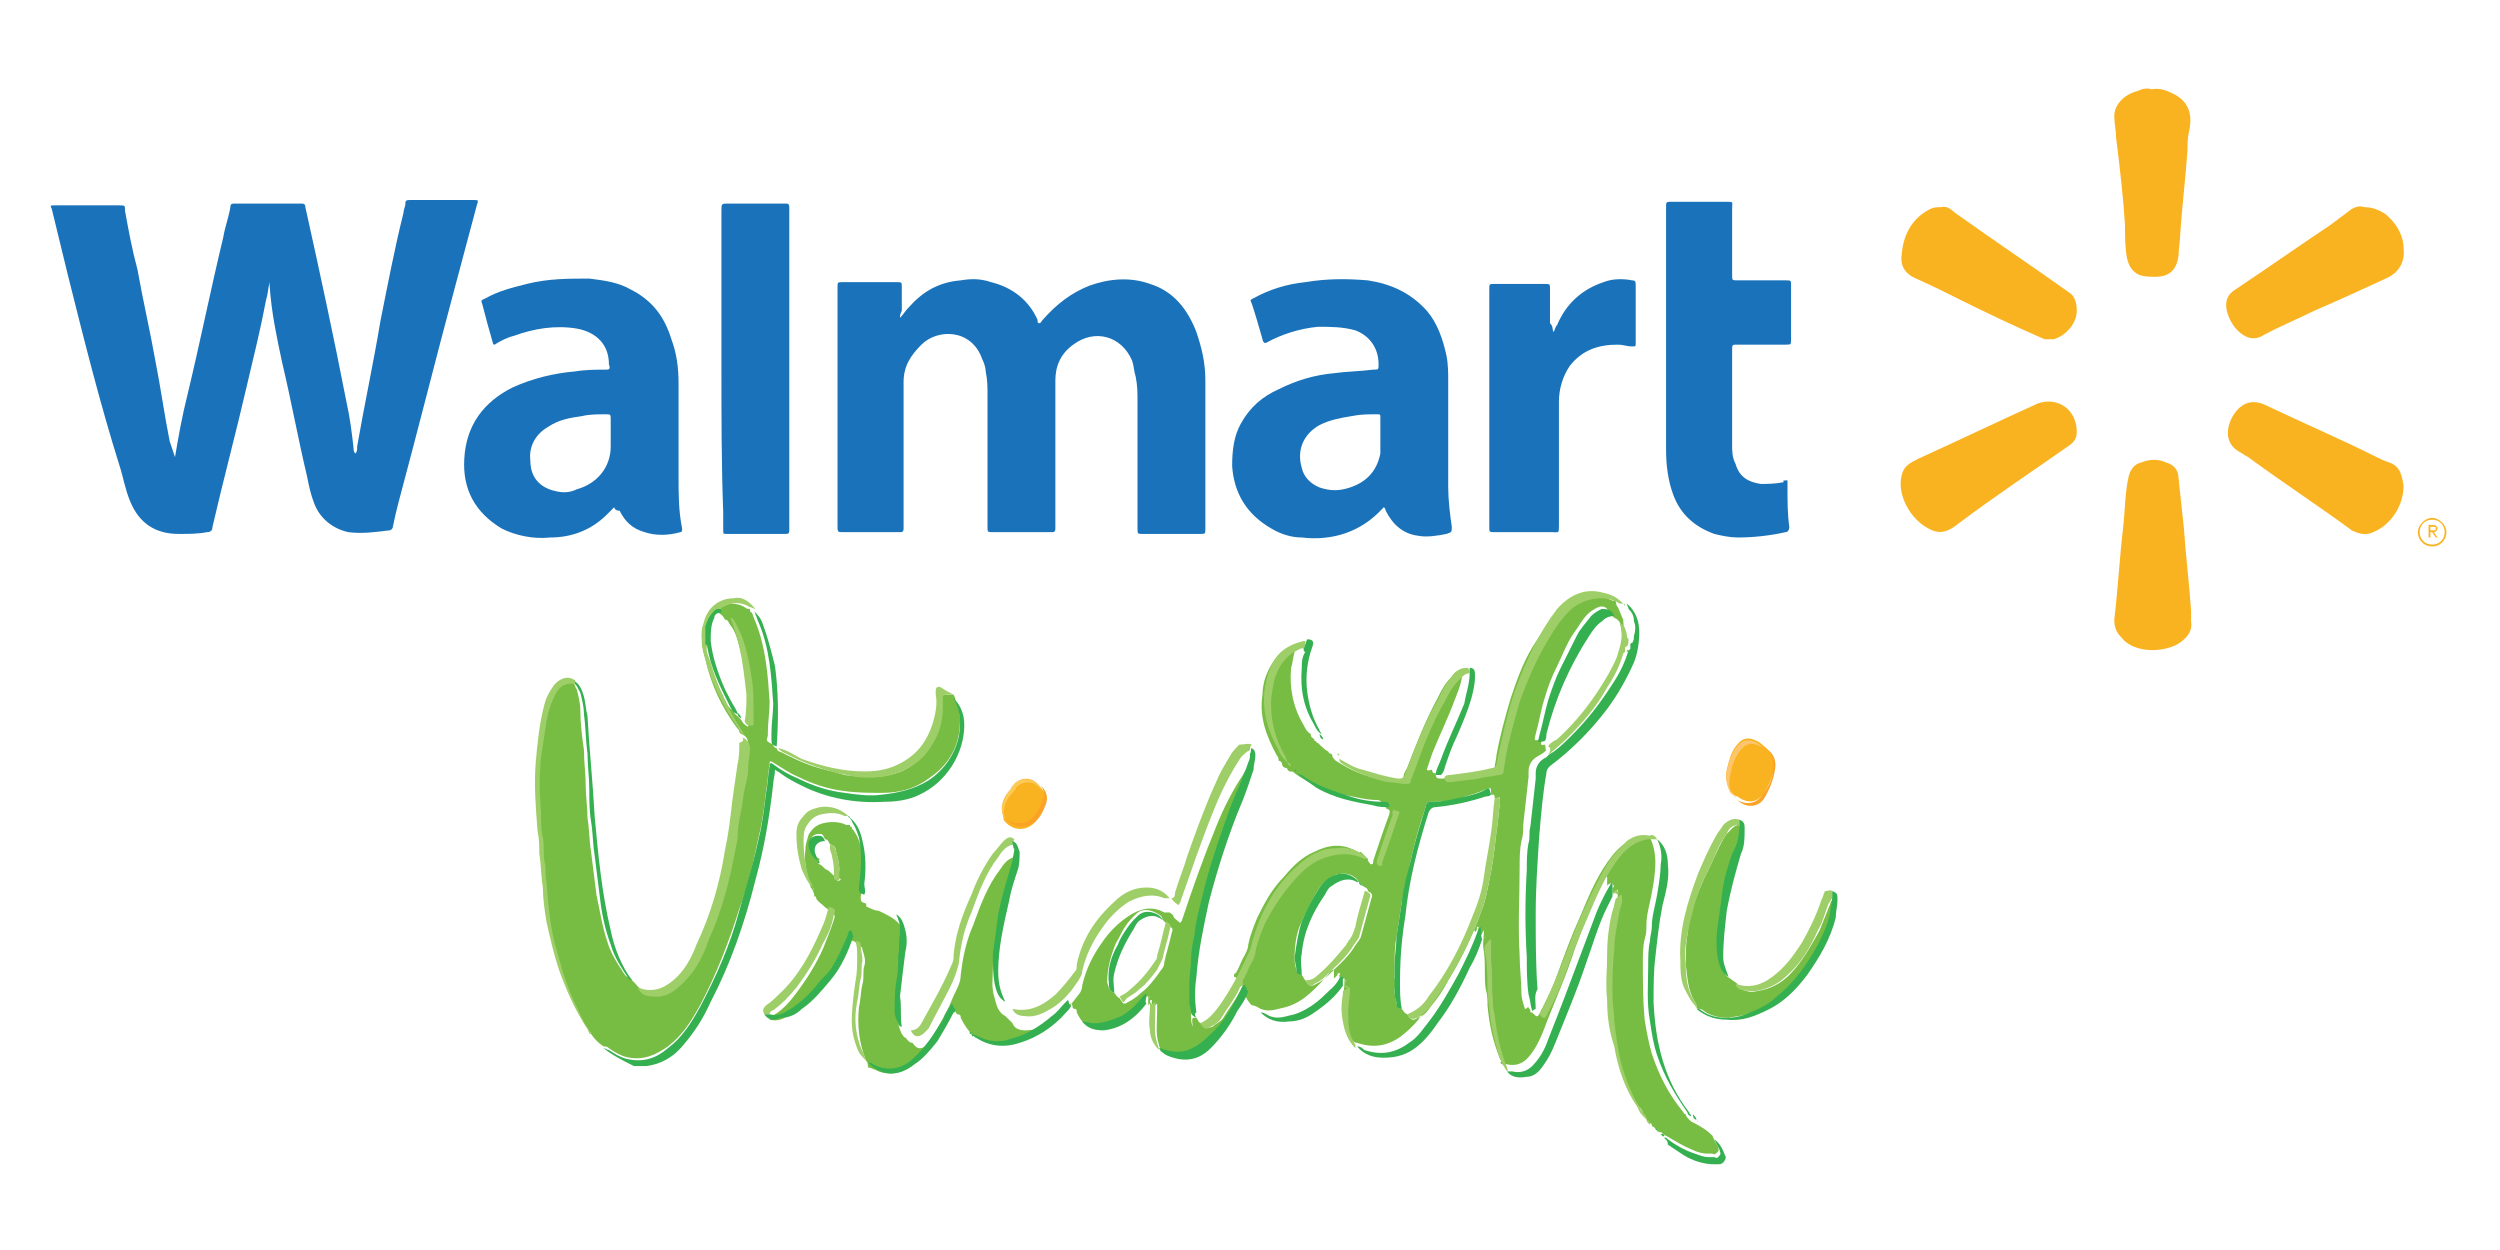 <svg xmlns="http://www.w3.org/2000/svg" xmlns:xlink="http://www.w3.org/1999/xlink" id="Layer_1" x="0px" y="0px" viewBox="0 0 140 70" style="enable-background:new 0 0 140 70;" xml:space="preserve"><style type="text/css">	.st0{clip-path:url(#SVGID_00000101081649538616667700000003308709282553751223_);}	.st1{fill:#1A73BA;}	.st2{fill:#77BD43;}	.st3{fill:#35B050;}	.st4{fill:#9ECE67;}	.st5{fill:#FAB320;}	.st6{fill:#FAA326;}	.st7{fill:#FDC66D;}	.st8{fill:#FCCA59;}</style><g>	<defs>		<rect id="SVGID_1_" width="140" height="70"></rect>	</defs>	<clipPath id="SVGID_00000014615144565632484300000009394320680381494678_">		<use xlink:href="#SVGID_1_" style="overflow:visible;"></use>	</clipPath>	<g style="clip-path:url(#SVGID_00000014615144565632484300000009394320680381494678_);">		<path class="st1" d="M9.8,25.6c0.2-1.2,0.4-2.3,0.7-3.5c0.7-2.9,1.3-5.9,2-8.8c0.1-0.6,0.3-1.1,0.4-1.7c0-0.2,0.1-0.2,0.3-0.2   c1.2,0,2.4,0,3.6,0c0.2,0,0.3,0,0.3,0.2c0.8,3.6,1.6,7.3,2.3,10.9c0.2,0.9,0.3,1.7,0.4,2.6c0,0.1,0,0.2,0.1,0.3   c0.1-0.1,0.1-0.2,0.1-0.4c0.4-2.3,0.9-4.6,1.3-7c0.4-2,0.8-4.1,1.3-6.1c0-0.2,0.1-0.3,0.1-0.5c0-0.2,0.1-0.2,0.3-0.2   c1.2,0,2.3,0,3.5,0c0.3,0,0.3,0,0.2,0.3c-0.4,1.5-0.8,3-1.2,4.5c-1.1,4.1-2.1,8.1-3.2,12.2c-0.1,0.4-0.2,0.8-0.3,1.3   c0,0.1-0.1,0.2-0.2,0.2c-0.8,0.1-1.5,0.2-2.3,0.1c-0.9-0.2-1.6-0.8-1.9-1.6c-0.2-0.5-0.3-1-0.4-1.5c-0.5-2.1-0.9-4.3-1.4-6.4   c-0.3-1.4-0.6-2.8-0.7-4.3c0,0,0-0.1,0-0.2c-0.1,0.4-0.1,0.7-0.2,1c-0.3,1.6-0.7,3.2-1.1,4.9c-0.6,2.6-1.3,5.2-1.9,7.8   c0,0.2-0.1,0.3-0.3,0.3c-0.5,0.1-1,0.1-1.6,0.1c-1.3,0-2.2-0.6-2.7-1.8c-0.3-0.7-0.4-1.4-0.6-2C5.6,22.6,4.7,19,3.8,15.4   c-0.3-1.2-0.6-2.5-0.9-3.7c-0.1-0.2-0.1-0.2,0.2-0.2c1.2,0,2.4,0,3.6,0c0.3,0,0.3,0,0.3,0.3c0.2,1.1,0.4,2.2,0.7,3.3   c0.3,1.7,0.7,3.4,1,5.1c0.3,1.5,0.5,3,0.8,4.5C9.6,25,9.7,25.3,9.8,25.6C9.8,25.6,9.8,25.6,9.8,25.6z"></path>		<path class="st2" d="M95.9,63.6C95.9,63.6,95.9,63.7,95.9,63.6c0.1,0.3,0.2,0.4,0.3,0.6c0,0.1,0.1,0.2,0,0.3   c-0.1,0.1-0.2,0.2-0.3,0.1c-0.1,0-0.2,0-0.3,0c-0.3,0-0.6-0.1-0.8-0.2c-0.5-0.2-1-0.5-1.5-0.8c-0.1,0-0.1-0.1-0.2-0.1c0,0,0,0,0,0   c0-0.1-0.1-0.1-0.2-0.1c0,0,0,0,0,0c0,0,0,0-0.1-0.1c0,0,0,0,0,0c0,0,0,0-0.1-0.1c0,0,0,0,0,0c0,0,0,0-0.1-0.1c0,0,0,0,0,0   c0,0-0.1,0-0.1-0.1c0,0,0,0,0,0c0-0.1-0.1-0.1-0.1-0.1c-0.1,0-0.2-0.2-0.2-0.2c0-0.2-0.1-0.2-0.2-0.3c0,0,0,0,0,0   c0-0.2-0.1-0.3-0.2-0.4c-0.6-0.8-0.9-1.7-1.2-2.7c-0.2-0.8-0.4-1.6-0.4-2.4c0-0.5-0.1-1-0.1-1.5c0-0.8,0-1.6,0.1-2.5   c0.1-0.7,0.2-1.4,0.3-2.2c0.1-0.3,0.1-0.6,0.1-0.9c-0.1,0.1-0.1,0.2-0.3,0.2c0-0.1,0-0.2,0-0.3c0.1,0,0.1-0.1,0-0.2   c-0.1-0.1-0.1,0-0.2,0c0,0-0.1,0.1-0.1,0.1c0-0.2,0-0.3,0-0.5c-0.1,0-0.1,0-0.1,0c-0.3,0.5-0.6,1-0.8,1.6   c-0.3,0.8-0.6,1.6-0.9,2.4c-0.5,1.6-1.2,3.1-1.8,4.7c-0.2,0.5-0.5,1.1-0.9,1.5c-0.3,0.3-0.7,0.4-1.1,0.3c-0.1,0-0.2,0-0.3,0   c0,0,0,0-0.1-0.1c0.1,0,0.1-0.1,0-0.2c-0.4-1-0.6-1.9-0.7-3c0-0.3,0-0.6-0.1-0.9c-0.1-0.7,0-1.4-0.1-2.1c-0.1-0.4,0-0.8,0-1.2   c-0.1,0.1-0.1,0.3-0.3,0.3c0-0.1,0-0.3,0-0.4c0,0,0-0.1,0-0.1c-0.1,0-0.1,0-0.1,0.1c0,0.1,0,0.1-0.1,0.2c-0.1-0.2,0-0.5-0.1-0.7   c0,0-0.1,0.1-0.1,0.1c-0.3,0.8-0.7,1.7-1.1,2.5c-0.5,0.9-1,1.8-1.6,2.6c-0.3,0.5-0.7,0.9-1.2,1.3c-0.8,0.6-1.6,0.7-2.5,0.4   c-0.2,0-0.3-0.2-0.4-0.2c0,0,0,0,0,0c0-0.1,0-0.1,0-0.2c-0.4-0.5-0.4-1.2-0.4-1.8c0-0.5,0.1-0.9,0.1-1.4c-0.1,0-0.2,0-0.2,0   c0-0.1,0-0.1-0.1-0.1c0,0,0-0.1,0-0.1c0,0,0.1-0.1,0-0.1c-0.1,0-0.1,0-0.1,0.1c-0.1,0.1-0.1,0.1-0.2,0.2c0-0.2,0-0.3,0-0.5   c-0.1,0-0.2,0.1-0.2,0.1c-0.2,0.3-0.5,0.6-0.8,0.9c-0.5,0.5-1,0.9-1.7,1.1c-0.5,0.1-0.9,0.3-1.4,0.1c-0.2-0.1-0.3-0.2-0.5-0.2   c-0.3-0.3-0.4-0.6-0.5-1c0-0.1,0-0.2-0.2-0.2c-0.1,0-0.1-0.1-0.1-0.2c0-0.1-0.1-0.2-0.2-0.2c0-0.1,0-0.2,0.1-0.2   c0.2-0.3,0.3-0.7,0.5-1c0.1-0.2,0.2-0.4,0.2-0.6c0.1-0.5,0.3-1,0.5-1.5c0.4-0.8,0.8-1.6,1.5-2.3c0.5-0.6,1-1.1,1.7-1.4   c0.8-0.4,1.6-0.5,2.4,0c0.1,0,0.1,0.1,0.2,0c0.1,0.1,0.2,0.2,0.4,0.4c0,0,0,0.1,0,0.1c0.1,0.1,0.1,0.2,0.2,0.2   c0.1,0,0.1-0.1,0.1-0.2c0.3-0.9,0.6-1.8,0.9-2.6c0-0.1,0.1-0.2-0.1-0.3c-0.1,0-0.1-0.1-0.1-0.1c0-0.1-0.2-0.1-0.2-0.1   c0-0.2-0.1-0.3-0.3-0.3c-0.6,0-1.3-0.2-1.9-0.3c-1-0.3-1.9-0.6-2.7-1.2c-0.1-0.1-0.1-0.1-0.3-0.1c0,0,0,0,0,0c0,0,0,0-0.1-0.1   c0,0,0,0,0,0c0-0.1-0.1-0.1-0.1-0.1c-0.1,0-0.2-0.1-0.2-0.2c0-0.1-0.1-0.2-0.2-0.2c0,0,0,0,0,0c0-0.1,0-0.2-0.1-0.3   c-0.6-1.1-1-2.2-0.8-3.4c0-0.4,0.1-0.9,0.3-1.3c0.2-0.5,0.6-0.9,1-1.2c0.1-0.1,0.3-0.2,0.5-0.2c0,0.1,0,0.2,0,0.3   c-0.1,0.3-0.1,0.6-0.2,0.9c-0.1,1.1,0.1,2.2,0.7,3.2c0.1,0.2,0.2,0.4,0.4,0.5c0,0,0,0,0,0c0,0.2,0.1,0.2,0.2,0.3c0,0,0,0,0,0   c0,0.1,0,0.1,0.1,0.1c0,0,0,0,0,0c0,0,0,0.1,0.1,0.1c0.2,0.2,0.4,0.4,0.6,0.5c0,0.1,0.1,0.1,0.1,0.1c0,0,0.1,0,0.1,0.1   c0,0.1,0.1,0.2,0.2,0.3c0.8,0.5,1.6,0.9,2.5,1c0.3,0.1,0.6,0.2,1,0.1c0.1,0,0.2,0,0.3-0.2c0-0.2,0.1-0.3,0.2-0.5   c0.5-1.3,1-2.6,1.7-3.9c0.2-0.4,0.4-0.8,0.7-1.1c0.2-0.2,0.3-0.5,0.7-0.5c0,0.6-0.2,1.1-0.4,1.6c-0.4,1.1-0.9,2.1-1.3,3.1   c-0.1,0.3-0.2,0.6-0.3,0.9c0.1,0.1,0.2,0,0.3,0c0,0.2,0.1,0.2,0.2,0.2c0,0.3,0.1,0.3,0.3,0.3c0,0,0.1,0,0.1,0   c0.5-0.1,1-0.1,1.5-0.2c0.4-0.1,0.8-0.1,1.1-0.2c0.1,0,0.3-0.1,0.3-0.2c0-0.2,0.1-0.5,0.1-0.7c0.2-1.1,0.5-2.2,0.8-3.2   c0.4-1.2,0.8-2.3,1.5-3.3c0.4-0.6,0.7-1.2,1.3-1.8c0.6-0.6,1.9-0.9,2.8-0.4c0.1,0,0.1,0.1,0.2,0c0,0,0,0,0,0c0,0,0,0,0.1,0.1   c0,0,0,0,0,0c0,0.1,0,0.2,0.1,0.3c0.1,0.2,0.2,0.5,0.3,0.7c0,0.3,0.1,0.6,0,0.8c-0.1-0.1-0.1-0.2-0.1-0.3c0-0.2-0.1-0.5-0.4-0.6   c-0.1-0.1-0.2-0.2-0.3-0.3c-0.1-0.3-0.3-0.4-0.6-0.3c-0.2,0.1-0.4,0.2-0.6,0.4c-0.3,0.3-0.5,0.7-0.8,1.1c-0.4,0.6-0.6,1.2-0.9,1.8   c-0.3,0.6-0.5,1.1-0.7,1.8c-0.2,0.6-0.3,1.3-0.5,2c-0.1,0.4-0.1,0.4,0.3,0.3c0,0.1,0,0.1,0,0.2c0,0.2,0.1,0.1,0.2,0.1   c0.1,0.1,0,0.3,0.1,0.3c-0.1,0.1-0.2,0.2-0.4,0.3c-0.4,0.2-0.6,0.5-0.6,0.9c0,0.1,0,0.2,0,0.3c-0.1,0.9-0.2,1.8-0.3,2.7   c0,0.3,0,0.6-0.1,0.9c-0.1,0.5-0.1,1-0.1,1.5c0,1.6-0.1,3.2,0,4.9c0,0.7,0.1,1.4,0.1,2.1c0,0.3,0.1,0.6,0.2,0.9   c0.1,0,0.1-0.1,0.2-0.1c0,0.1,0.1,0.1,0.1,0.2c0,0.1,0,0.1,0.1,0.1c0.3,0.3,0.3,0.3,0.5-0.1c0-0.1,0.1-0.1,0.1-0.2   c0.3-0.6,0.6-1.2,0.8-1.8c0.4-1.1,0.8-2.2,1.3-3.3c0.5-1.2,1-2.4,1.8-3.4c0.4-0.5,0.9-0.9,1.6-1c0.2,0,0.3,0.1,0.5,0   c0.2,0.4,0.3,0.9,0.3,1.4c0,0.6-0.1,1.2-0.2,1.7c-0.1,0.6-0.3,1.2-0.3,1.8c0,0.3,0,0.5-0.1,0.8c-0.1,0.4-0.1,0.9-0.1,1.3   c0,1.1,0,2.1,0.1,3.2c0.1,0.6,0.2,1.2,0.4,1.9c0.4,1.2,0.9,2.2,1.7,3.2c0.1,0.1,0.1,0.2,0.2,0.2c0,0,0,0,0,0   c0,0.1,0.1,0.2,0.2,0.3c0,0,0,0,0,0c0,0,0.1,0.1,0.1,0.1C95.3,63.1,95.6,63.3,95.9,63.6C95.8,63.6,95.9,63.6,95.9,63.6z    M76.1,49.4L76.1,49.4c-0.2-0.4-0.8-0.6-1.3-0.4c-0.4,0.2-0.7,0.4-0.9,0.7c-0.4,0.6-0.7,1.3-1,1.9c-0.3,0.6-0.4,1.3-0.4,2   c0,0.2,0,0.4,0.1,0.7c0,0.1,0.1,0.3,0.3,0.3c0.1,0.1,0.1,0.2,0.2,0.3c0.2,0.3,0.3,0.4,0.6,0.2c0.2-0.1,0.4-0.2,0.6-0.4   c0.5-0.5,1.1-1,1.5-1.6c0.1-0.2,0.3-0.4,0.4-0.6c0.2-0.7,0.4-1.5,0.6-2.2c0.1-0.2,0-0.3-0.2-0.4c0-0.2-0.2-0.2-0.3-0.3   C76.2,49.5,76.2,49.4,76.1,49.4z M83.7,44.7c0-0.2,0-0.2-0.2-0.2c0,0,0,0,0-0.1c0-0.3,0-0.3-0.3-0.2c-0.4,0.2-0.8,0.3-1.1,0.4   c-0.6,0.2-1.2,0.3-1.8,0.3c-0.4,0-0.4,0-0.5,0.4c-0.3,0.9-0.6,1.9-0.8,2.9c-0.2,0.8-0.3,1.5-0.5,2.3c-0.1,0.7-0.2,1.3-0.3,2   c-0.1,0.5-0.1,1-0.1,1.5c0,0.1,0,0.3,0,0.4c0,0.1,0,0.3,0,0.4c0.1,0.2,0.1,0.4,0,0.6c0,0.2,0,0.5,0.1,0.7c0,0.2,0.1,0.4,0.3,0.4   c0.1,0.1,0.1,0.2,0.3,0.3c0.2,0.3,0.3,0.4,0.6,0.2c0.3-0.1,0.5-0.3,0.7-0.6c0.4-0.5,0.7-0.9,1-1.5c0.8-1.3,1.4-2.6,1.9-4   c0.2-0.5,0.3-1.1,0.4-1.6c0.2-0.9,0.3-1.8,0.4-2.7c0.1-0.5,0.1-1.1,0.2-1.6c0-0.1,0-0.2,0-0.2c0-0.1,0-0.2-0.2-0.1   C83.8,44.7,83.7,44.7,83.7,44.7z"></path>		<path class="st1" d="M50.4,17.8c0.2-0.2,0.3-0.4,0.5-0.6c0.8-0.9,1.7-1.4,2.9-1.5c0.6-0.1,1.1-0.1,1.7,0.1c1.2,0.3,2.1,1,2.6,2.1   c0,0.1,0,0.2,0.1,0.2c0.1,0,0.1-0.1,0.2-0.2C59.2,17,60,16.4,61,16c1.1-0.4,2.3-0.5,3.4-0.1c1.3,0.4,2.1,1.4,2.6,2.7   c0.3,0.9,0.5,1.7,0.5,2.7c0,2.8,0,5.6,0,8.3c0,0.3,0,0.3-0.3,0.3c-1.1,0-2.1,0-3.2,0c-0.3,0-0.3,0-0.3-0.3c0-2.4,0-4.7,0-7.1   c0-0.5,0-0.9-0.1-1.4c-0.1-0.3-0.1-0.6-0.2-0.9c-0.6-1.4-2.1-1.8-3.3-0.9c-0.7,0.5-1,1.2-1,2c0,0.2,0,0.4,0,0.6c0,2.5,0,5,0,7.5   c0,0.1,0,0.2,0,0.2c0,0.2-0.1,0.2-0.2,0.2c0,0-0.1,0-0.1,0c-1.1,0-2.1,0-3.2,0c-0.3,0-0.3,0-0.3-0.3c0-2.5,0-4.9,0-7.4   c0-0.4,0-0.8-0.1-1.3c0-0.2-0.1-0.5-0.2-0.7c-0.6-1.7-2.5-1.7-3.4-0.8c-0.6,0.6-1,1.2-1,2.1c0,0.4,0,0.8,0,1.3c0,2.2,0,4.5,0,6.7   c0,0.1,0,0.1,0,0.2c0,0.2-0.1,0.2-0.2,0.2c0,0-0.1,0-0.1,0c-1,0-2.1,0-3.1,0c-0.3,0-0.3,0-0.3-0.4c0-4.4,0-8.8,0-13.2   c0,0,0,0,0-0.1c0-0.3,0-0.3,0.3-0.3c0.4,0,0.8,0,1.3,0c0.6,0,1.1,0,1.7,0c0.3,0,0.3,0,0.3,0.3c0,0.4,0,0.8,0,1.3   C50.4,17.6,50.4,17.7,50.4,17.8z"></path>		<path class="st1" d="M34.4,28.4c-0.2,0.2-0.3,0.3-0.4,0.4c-0.9,0.9-2,1.3-3.2,1.3c-0.9,0.1-1.9-0.1-2.7-0.5   c-1.5-0.9-2.2-2.2-2.1-3.9c0.1-1.9,1.1-3.2,2.7-4c1.1-0.5,2.3-0.8,3.5-0.9c0.6-0.1,1.2-0.1,1.7-0.1c0.2,0,0.3,0,0.2-0.3   c0-1.1-0.7-1.8-1.8-2c-1.2-0.2-2.4,0-3.5,0.4c-0.4,0.1-0.8,0.3-1.1,0.5c-0.1,0-0.1-0.1-0.1-0.1c-0.2-0.7-0.4-1.4-0.6-2.2   c-0.1-0.2,0-0.2,0.2-0.3c0.7-0.4,1.5-0.6,2.3-0.8c1.2-0.3,2.3-0.3,3.5-0.3c0.8,0.1,1.6,0.2,2.3,0.6c1.2,0.6,1.9,1.5,2.3,2.8   c0.3,0.8,0.4,1.6,0.4,2.5c0,1.7,0,3.5,0,5.2c0,1,0,1.9,0.2,2.9c0,0.1,0,0.2-0.1,0.2c-0.7,0.2-1.4,0.2-2,0   c-0.7-0.2-1.1-0.6-1.4-1.2C34.5,28.6,34.4,28.5,34.4,28.4z M34.2,24.3c0-0.3,0-0.6,0-0.8c0-0.3,0-0.3-0.3-0.3   c-0.4,0-0.9,0-1.3,0.1c-0.7,0.1-1.3,0.2-1.9,0.6c-0.7,0.4-1.1,1.1-1,1.9c0,0.9,0.5,1.5,1.4,1.7c0.4,0.1,0.8,0.1,1.2-0.1   c1.1-0.3,1.9-1.2,1.9-2.4C34.2,24.7,34.2,24.5,34.2,24.3z"></path>		<path class="st1" d="M77.5,28.4c0,0-0.1,0.1-0.1,0.1c-1.2,1.3-2.8,1.8-4.5,1.6c-0.6,0-1.2-0.2-1.7-0.5c-1.4-0.8-2.1-2-2.2-3.5   c0-0.9,0.1-1.7,0.5-2.4c0.5-0.9,1.2-1.5,2.1-1.9c1-0.5,2-0.8,3.1-0.9c0.7-0.1,1.4-0.1,2.2-0.2c0.3,0,0.3,0,0.3-0.3   c0-0.9-0.5-1.6-1.3-1.9c-0.7-0.2-1.4-0.2-2.1-0.2c-1,0.1-2,0.4-2.9,0.9c0,0-0.1,0-0.1,0c-0.1-0.1-0.1-0.2-0.1-0.2   c-0.2-0.7-0.4-1.4-0.6-2c-0.1-0.2-0.1-0.2,0.1-0.3c0.9-0.5,1.9-0.8,2.9-0.9c1.2-0.2,2.3-0.2,3.5-0.1c1.3,0.2,2.4,0.7,3.3,1.7   c0.6,0.7,0.9,1.6,1.1,2.5c0.1,0.5,0.1,1,0.1,1.5c0,2,0,3.9,0,5.9c0,0.7,0.1,1.5,0.2,2.2c0,0.3,0,0.3-0.3,0.4   c-0.5,0.1-1.1,0.2-1.6,0.1c-0.8-0.1-1.4-0.6-1.8-1.4C77.6,28.6,77.6,28.5,77.5,28.4z M77.3,24.4c0-0.4,0-0.7,0-1   c0-0.2,0-0.2-0.2-0.2c-0.5,0-0.9,0-1.4,0.1c-0.6,0.1-1.2,0.2-1.8,0.5c-0.9,0.5-1.3,1.4-1,2.4c0.1,0.5,0.5,0.9,1,1.1   c0.6,0.2,1.1,0.2,1.7,0c0.9-0.3,1.5-0.9,1.7-1.9C77.3,25,77.3,24.7,77.3,24.4z"></path>		<path class="st2" d="M53.4,38.9C53.4,38.9,53.4,39,53.4,38.9c0.1,0.2,0.1,0.2,0.1,0.3c0.3,0.6,0.3,1.2,0.2,1.9   c-0.2,1.1-0.8,1.9-1.7,2.5c-0.8,0.6-1.7,0.8-2.6,0.8c-0.7,0-1.4,0-2.1-0.1c-0.9-0.1-1.8-0.4-2.6-0.8c-0.5-0.2-0.9-0.5-1.4-0.8   c-0.2-0.1-0.2-0.1-0.2,0.1c-0.1,0.5-0.1,1-0.2,1.5c-0.1,0.9-0.2,1.7-0.4,2.5c-0.3,1.4-0.6,2.8-1.1,4.1c-0.6,1.9-1.3,3.7-2.2,5.4   c-0.5,0.9-1,1.7-1.8,2.3c-0.7,0.5-1.4,0.8-2.3,0.6c-0.4-0.1-0.7-0.3-1-0.5c-0.1-0.1-0.2-0.1-0.3-0.1c-0.3-0.2-0.5-0.4-0.7-0.7   c0-0.1,0-0.1-0.1-0.1l0,0c0-0.1,0-0.1-0.1-0.2c-0.3-0.4-0.5-0.9-0.7-1.3c-0.5-1-0.8-2-1.1-3.1c-0.3-1.3-0.5-2.6-0.6-4   c0-0.3,0-0.7-0.1-1c-0.1-0.5,0-0.9-0.1-1.4c-0.1-0.5,0-1-0.1-1.4c0-1-0.1-2,0-3.1c0.1-0.7,0.1-1.3,0.3-2c0.1-0.4,0.2-0.9,0.4-1.3   c0.3-0.5,0.6-0.9,1.2-0.8c0.1,0.1,0.1,0.3,0.2,0.4c0.1,0.4,0.2,0.8,0.2,1.2c0,0.7,0.1,1.5,0.2,2.2c0,0.7,0.1,1.3,0.1,2   c0,0.6,0.1,1.2,0.1,1.8c0.1,0.6,0.1,1.3,0.2,1.9c0.1,0.8,0.2,1.6,0.3,2.4c0.2,0.9,0.3,1.7,0.6,2.6c0.2,0.7,0.6,1.3,1,1.9   c0.1,0.1,0.1,0.1,0.2,0.1c0.1,0.1,0.3,0.3,0.4,0.4c0.2,0.3,0.5,0.4,0.8,0.5c0.7,0.1,1.3-0.3,1.8-0.8c0.6-0.7,1.1-1.5,1.4-2.4   c0.5-1.3,1-2.7,1.3-4.1c0.1-0.5,0.2-1,0.3-1.5c0.1-0.5,0.2-1,0.2-1.6c0.1-0.4,0.1-0.8,0.2-1.2c0.1-0.4,0.1-0.8,0.2-1.2   c0-0.4,0.1-0.7,0.1-1.1c0-0.3-0.1-0.5-0.4-0.6c0,0-0.1-0.1-0.1-0.1c0-0.1,0-0.1-0.1-0.2c-0.9-1.2-1.5-2.5-1.8-3.9   c-0.1-0.3-0.2-0.7-0.2-1c0.1,0,0.1,0.1,0.1,0.1c0.2,1.1,0.7,2.2,1.2,3.2c0.1,0.2,0.2,0.5,0.5,0.6l0,0c0,0.2,0.1,0.2,0.2,0.3   c0.1,0.1,0.1,0.1,0.2,0.2c0.1,0.2,0.2,0.3,0.4,0.4c0-0.2,0-0.4,0-0.6c0-0.7,0-1.3-0.1-2c-0.1-0.7-0.2-1.3-0.4-1.9   c-0.1-0.4-0.2-0.8-0.5-1.2c-0.1-0.1-0.1-0.3-0.3-0.3c-0.1-0.2-0.2-0.3-0.4-0.4c0-0.1,0-0.2-0.1-0.2c0-0.1,0-0.1,0.1-0.1   c0.5-0.2,1-0.3,1.5,0c0.1,0.1,0.2,0.1,0.3,0.1c0,0,0,0,0,0c0,0.1,0,0.2,0.1,0.2c0.1,0.2,0.1,0.3,0.2,0.5c0.6,1.5,0.7,3,0.8,4.5   c0,0.6-0.1,1.2-0.1,1.7c0,0.1,0,0.1,0,0.2c-0.1,0.3-0.1,0.3,0.3,0.5c0,0.1,0.1,0.2,0.2,0.2c0,0.1,0.1,0.2,0.2,0.2   c0.6,0.3,1.2,0.6,1.8,0.8c0.6,0.2,1.2,0.3,1.8,0.5c0.8,0.1,1.7,0.2,2.5,0c1-0.2,1.8-0.8,2.3-1.7c0.4-0.7,0.6-1.4,0.6-2.1   c0-0.2,0-0.4,0-0.5c0-0.2,0.1-0.2,0.3-0.2C53.2,38.9,53.3,38.9,53.4,38.9z"></path>		<path class="st2" d="M67,57c0.1,0.1,0.1,0.3,0.3,0.3c0.2,0.3,0.3,0.3,0.6,0.2c0.2-0.2,0.5-0.3,0.6-0.5c0.3-0.5,0.7-1,1-1.6   c0-0.1,0.1-0.2,0.2-0.2c0,0,0,0,0,0.1c-0.5,1-1,1.9-1.8,2.8c-0.2,0.2-0.4,0.5-0.7,0.6c-0.6,0.3-1.2,0.5-1.8,0.3   c-0.1,0-0.2-0.2-0.4-0.1c0,0,0,0,0,0c0-0.2-0.1-0.3-0.1-0.4c-0.2-0.6-0.1-1.2-0.1-1.9c0-0.1,0-0.2,0-0.4c-0.1,0.1-0.2,0.2-0.3,0   c0,0,0-0.1,0-0.1c0,0,0-0.1,0-0.1c-0.1,0-0.1,0-0.1,0.1c0,0.1,0,0.1-0.1,0.2c0-0.1,0-0.3,0-0.4c0,0,0-0.1,0-0.1c0,0-0.1,0-0.1,0   c0,0-0.1,0.1-0.1,0.1c-0.4,0.4-0.8,0.9-1.2,1.1c-0.4,0.3-0.9,0.5-1.5,0.4c-0.2,0-0.5-0.1-0.7-0.1c-0.2-0.2-0.3-0.4-0.4-0.6   c0-0.1,0-0.2-0.1-0.2c-0.2,0-0.1-0.2-0.2-0.3c-0.1,0-0.2,0.1-0.2,0.2c-0.3,0.2-0.5,0.5-0.7,0.7c-0.7,0.6-1.5,1.1-2.4,1.3   c-0.2,0.1-0.5,0.1-0.7,0.1c-0.4-0.1-0.8-0.1-1.1-0.3c-0.1-0.1-0.2-0.1-0.3-0.1c0,0,0,0,0,0c0-0.1-0.1-0.1-0.1-0.1   c-0.3-0.3-0.5-0.6-0.7-1c0-0.1,0-0.2-0.2-0.2c-0.1-0.1-0.1-0.2-0.2-0.3c-0.2,0.3-0.3,0.6-0.5,0.9c-0.4,0.8-0.9,1.6-1.7,2.2   c-0.6,0.5-1.5,0.7-2.2,0.3c-0.1,0-0.2-0.1-0.3-0.1c-0.1,0-0.1-0.1-0.1-0.1c0-0.1,0-0.2-0.1-0.3c-0.4-1-0.5-2-0.4-3   c0.1-0.4,0.1-0.9,0.2-1.3c0.1-0.3,0-0.7,0.1-1c0.1-0.3,0-0.6-0.1-0.9c0-0.2-0.1-0.2-0.3-0.2c0-0.1,0-0.2-0.2-0.3   c-0.2,0-0.1-0.3-0.2-0.3c-0.1,0-0.1,0.1-0.1,0.2c-0.3,0.7-0.6,1.4-1,2c-0.2,0.3-0.5,0.6-0.7,0.8c-0.5,0.6-1,1.1-1.7,1.5   c-0.3,0.2-0.6,0.3-1,0.2c0-0.2,0.2-0.2,0.3-0.3c0.5-0.3,0.9-0.8,1.2-1.2c0.6-0.8,1.1-1.6,1.5-2.5c0.2-0.5,0.4-1,0.6-1.6   c0.1-0.3,0-0.3-0.2-0.4c-0.1-0.2-0.2-0.2-0.3-0.3c-0.2-0.2-0.4-0.3-0.5-0.5c0-0.1,0-0.1-0.1-0.1c0,0,0,0,0,0   c0-0.2-0.1-0.4-0.2-0.5c-0.2-0.7-0.4-1.4-0.3-2.1c0-0.3,0.1-0.6,0.2-0.9c0.2-0.3,0.4-0.5,0.8-0.6c0.4-0.1,0.9-0.1,1.3,0.1   c0.1,0,0.1,0,0.2,0c0,0,0,0,0,0c0,0.1,0,0.1,0.1,0.1c0,0,0,0,0,0c0,0.1,0,0.1,0.1,0.2c0.2,0.3,0.3,0.5,0.4,0.9   c0.2,0.9,0.2,1.9,0,2.8c0,0.3,0,0.3,0.3,0.4c0,0.1,0,0.2,0.1,0.2c0.2,0.1,0.4,0.2,0.6,0.2c0.4,0.2,0.9,0.4,1.2,0.8   c0,0.1,0,0.2,0.1,0.3c0.1,0.3,0.1,0.5,0.1,0.8c0,0.4,0,0.8-0.1,1.2c-0.1,0.5-0.1,0.9-0.1,1.4c-0.1,0.6-0.1,1.1-0.1,1.7   c0,0.2,0.1,0.5,0.2,0.7c0.1,0.1,0.1,0.2,0.2,0.2c0.1,0.1,0.2,0.3,0.4,0.3c0.2,0.3,0.4,0.4,0.7,0.2c0.1-0.1,0.2-0.2,0.3-0.3   c0.4-0.8,0.9-1.5,1.2-2.3c0.2-0.5,0.5-0.9,0.5-1.4c0.1-0.9,0.3-1.9,0.7-2.8c0.4-1.1,0.8-2.2,1.5-3.1c0.2-0.3,0.4-0.6,0.8-0.7   c0.1,0.1,0.1,0.2,0,0.3c0,0.2-0.1,0.4-0.1,0.7c-0.2,1-0.6,1.9-0.8,3c-0.1,0.7-0.3,1.4-0.3,2.2c0,0.6-0.1,1.1,0.1,1.7   c0.1,0.4,0.2,0.8,0.6,1c0.1,0.1,0.3,0.3,0.4,0.4c0.1,0.3,0.4,0.4,0.7,0.4c0.6,0,1.2-0.2,1.6-0.5c0.6-0.4,1-1,1.4-1.5   c0.1-0.1,0.2-0.3,0.2-0.5c0.2-0.9,0.6-1.7,1.1-2.4c0.4-0.6,0.9-1.1,1.5-1.5c0.6-0.4,1.3-0.6,2-0.2c0.1,0,0.2,0,0.3,0   c0.1,0.1,0.2,0.1,0.2,0.2c0.1,0.2,0.2,0.2,0.4,0.4c0-0.1,0.1-0.1,0.1-0.2c0.6-1.8,1.2-3.5,1.9-5.2c0.4-1,0.9-2,1.5-2.9   c0.1-0.2,0.2-0.4,0.5-0.4c0,0.2,0,0.3-0.1,0.5c-0.3,0.9-0.6,1.7-1,2.5c-0.6,1.4-1,2.9-1.4,4.3c-0.2,0.9-0.5,1.9-0.6,2.8   c-0.1,0.5-0.1,0.9-0.2,1.4c0,0.5-0.1,0.9-0.1,1.4c0,0.3,0,0.7,0,1c0,0.2,0,0.4,0.1,0.6C66.7,56.9,66.8,57,67,57z M45.9,48.4   C45.9,48.4,45.9,48.4,45.9,48.4c0.2,0.1,0.3,0.3,0.4,0.3c0.2,0.1,0.3,0.3,0.5,0.4c0,0.1,0,0.2,0.1,0.2c0,0,0.1,0.1,0.1,0   c0.1,0,0.1-0.1,0-0.1c-0.1-0.2,0-0.3,0-0.5c0-0.4-0.1-0.7-0.2-1.1c0-0.1-0.1-0.3-0.3-0.3c-0.1-0.1-0.1-0.3-0.3-0.3   c-0.1-0.2-0.1-0.3-0.3-0.3c-0.3,0-0.4,0.1-0.5,0.3c-0.2,0.4,0.1,0.9,0.5,1.1l0,0C45.8,48.3,45.8,48.4,45.9,48.4L45.9,48.4z    M62.4,55.6c0.1,0.1,0.1,0.2,0.3,0.3c0.2,0.3,0.2,0.4,0.5,0.2c0.2-0.1,0.5-0.3,0.7-0.5c0.4-0.3,0.7-0.7,1-1.1   c0.1-0.2,0.3-0.3,0.3-0.6c0.1-0.5,0.3-1.1,0.4-1.6c0.1-0.3,0.1-0.3-0.2-0.5c-0.1-0.1-0.2-0.2-0.3-0.3c0-0.2-0.2-0.3-0.4-0.4   c-0.4-0.2-0.8-0.2-1.1,0.1c-0.2,0.2-0.4,0.4-0.6,0.7c-0.2,0.3-0.3,0.6-0.5,0.9c-0.3,0.7-0.5,1.5-0.5,2.2   C62.1,55.3,62.1,55.5,62.4,55.6z"></path>		<path class="st1" d="M100.1,26.9c0,0.2,0,0.4,0,0.5c0,0.7,0,1.4,0.1,2.1c0,0.2-0.1,0.3-0.2,0.3c-0.9,0.2-1.8,0.3-2.7,0.3   c-0.4,0-0.9-0.1-1.3-0.2c-1.1-0.4-1.9-1.1-2.3-2.2c-0.3-0.8-0.4-1.7-0.4-2.5c0-4.5,0-9,0-13.5c0-0.1,0-0.1,0-0.2   c0-0.1,0-0.2,0.2-0.2c0.1,0,0.1,0,0.2,0c1,0,2,0,3,0c0.4,0,0.3,0,0.3,0.4c0,1.2,0,2.3,0,3.5c0,0.1,0,0.1,0,0.2   c0,0.3,0,0.3,0.3,0.3c0.9,0,1.8,0,2.7,0c0.3,0,0.3,0,0.3,0.3c0,1,0,2,0,3c0,0.3,0,0.3-0.3,0.3c-0.9,0-1.8,0-2.7,0   c-0.3,0-0.3,0-0.3,0.3c0,1.8,0,3.5,0,5.3c0,0.4,0,0.7,0.2,1.1c0.2,0.7,0.7,1,1.4,1.1c0.4,0,0.8,0,1.3-0.1   C99.8,26.9,99.9,26.9,100.1,26.9z"></path>		<path class="st1" d="M87,18.6c0.1-0.2,0.1-0.3,0.2-0.4c0.5-1.2,1.4-2,2.6-2.4c0.5-0.2,1.1-0.2,1.6-0.1c0.2,0,0.2,0.1,0.2,0.3   c0,1.1,0,2.1,0,3.2c0,0.2,0,0.2-0.2,0.2c-0.3,0-0.5-0.1-0.8-0.1c-1.1,0-2,0.3-2.7,1.2c-0.4,0.6-0.6,1.3-0.6,2c0,2.3,0,4.6,0,6.9   c0,0.5,0,0.4-0.4,0.4c-1.1,0-2.1,0-3.2,0c-0.3,0-0.3,0-0.3-0.3c0-4.4,0-8.9,0-13.3c0-0.3,0-0.3,0.3-0.3c0.9,0,1.9,0,2.8,0   c0.3,0,0.3,0,0.3,0.3c0,0.6,0,1.3,0,1.9C87,18.3,86.9,18.4,87,18.6z"></path>		<path class="st1" d="M40.4,20.7c0-2.9,0-5.8,0-8.8c0,0,0-0.1,0-0.1c0-0.4,0-0.4,0.4-0.4c1,0,2,0,3,0c0.1,0,0.1,0,0.2,0   c0.1,0,0.2,0,0.2,0.2c0,0.1,0,0.2,0,0.2c0,5.9,0,11.8,0,17.7c0,0.1,0,0.1,0,0.2c0,0.2-0.1,0.2-0.2,0.2c-1.1,0-2.2,0-3.3,0   c-0.2,0-0.2,0-0.2-0.2c0-0.3,0-0.6,0-1C40.4,26,40.4,23.3,40.4,20.7z"></path>		<path class="st2" d="M96.9,54.8c0.1,0.1,0.3,0.2,0.4,0.3c0,0.1,0.1,0.2,0.2,0.3c0.3,0.1,0.5,0.2,0.9,0.1c0.7-0.1,1.3-0.4,1.8-0.9   c0.7-0.7,1.2-1.6,1.7-2.5c0.2-0.5,0.4-1,0.6-1.5c0-0.1,0.1-0.2,0.2-0.3c0,0.2-0.1,0.5-0.1,0.7c-0.1,0.7-0.4,1.3-0.7,1.9   c-0.6,1.1-1.3,2.1-2.3,2.9c-0.5,0.4-1,0.7-1.5,0.9c-0.4,0.2-0.9,0.2-1.3,0.3c-0.5,0-1-0.1-1.4-0.4c-0.1-0.1-0.2-0.1-0.3-0.1   c-0.1,0-0.1-0.1-0.1-0.1c0-0.1,0-0.2-0.1-0.3c-0.4-0.7-0.4-1.4-0.5-2.1c0-0.6,0-1.1,0.1-1.7c0.1-1,0.4-1.9,0.8-2.8   c0.2-0.5,0.5-1,0.7-1.5c0.2-0.4,0.4-0.9,0.7-1.3c0.2-0.2,0.4-0.5,0.7-0.5c0.1,0.6,0,1.2-0.2,1.7c-0.2,0.6-0.3,1.2-0.5,1.8   c-0.2,0.7-0.3,1.4-0.3,2.2c-0.1,0.6-0.1,1.2,0,1.9C96.4,54.2,96.5,54.6,96.9,54.8z"></path>		<path class="st3" d="M33.8,58.7c0.1,0,0.2,0.1,0.3,0.1c0.3,0.2,0.6,0.4,1,0.5c0.9,0.2,1.6,0,2.3-0.6c0.8-0.6,1.3-1.4,1.8-2.3   c0.9-1.7,1.7-3.5,2.2-5.4c0.4-1.4,0.8-2.7,1.1-4.1c0.2-0.8,0.3-1.7,0.4-2.5c0.1-0.5,0.1-1,0.2-1.5c0-0.2,0.1-0.2,0.2-0.1   c0.4,0.3,0.9,0.6,1.4,0.8c0.8,0.4,1.7,0.7,2.6,0.8c0.7,0.1,1.4,0.2,2.1,0.1c0.9-0.1,1.8-0.3,2.6-0.8c0.9-0.6,1.5-1.5,1.7-2.5   c0.1-0.6,0.1-1.3-0.2-1.9c0-0.1-0.1-0.1-0.1-0.2c0.4,0.4,0.6,0.9,0.6,1.5c0,1.6-1,3.2-2.5,3.9c-0.6,0.3-1.3,0.4-2,0.4   c-1.6,0.1-3.2-0.2-4.6-0.9c-0.4-0.2-0.8-0.4-1.2-0.7c-0.1-0.1-0.2-0.1-0.3-0.2c0,0.3-0.1,0.6-0.1,0.8c-0.2,1.8-0.5,3.6-1,5.4   c-0.6,2.4-1.4,4.7-2.5,6.8c-0.4,0.9-0.9,1.7-1.6,2.5c-0.5,0.6-1.2,1-2,1.1c-0.3,0-0.5,0-0.7,0C34.9,59.4,34.3,59.1,33.8,58.7z"></path>		<path class="st3" d="M86,56.5c-0.1,0-0.1,0.1-0.2,0.1c-0.1-0.3-0.1-0.6-0.2-0.9c-0.1-0.7-0.1-1.4-0.1-2.1c-0.1-1.6-0.1-3.2,0-4.9   c0-0.5,0-1,0.1-1.5c0.1-0.3,0-0.6,0.1-0.9c0.1-0.9,0.2-1.8,0.3-2.7c0-0.1,0-0.2,0-0.3c0-0.4,0.2-0.7,0.6-0.9   c0.1-0.1,0.2-0.2,0.4-0.3c0.4-0.3,0.7-0.6,1-0.9c0.9-0.9,1.6-1.8,2.3-2.9c0.4-0.6,0.7-1.2,0.9-1.9c0.1,0,0.1-0.1,0.1-0.1   c0-0.1,0-0.2,0-0.2c0,0,0-0.1,0.1-0.1c0.1-0.1,0.1-0.3,0.1-0.4c0.1-0.3,0.1-0.6,0-0.8c0-0.3-0.1-0.5-0.3-0.7   c0-0.1-0.1-0.2-0.1-0.3c0.5,0.4,0.7,1,0.7,1.6c0,0.6-0.1,1.2-0.3,1.7c-0.4,0.9-0.9,1.8-1.5,2.6c-0.9,1.2-2,2.3-3.2,3.2   c-0.1,0.1-0.2,0.2-0.2,0.4c-0.2,1.1-0.3,2.3-0.4,3.5c-0.1,1.5-0.2,2.9-0.2,4.4c0,1.4,0,2.8,0.1,4.2C85.9,55.7,86,56.1,86,56.5z"></path>		<path class="st4" d="M41.6,41.3c0.2,0.1,0.4,0.3,0.4,0.6c0,0.4-0.1,0.7-0.1,1.1c0,0.4-0.1,0.8-0.2,1.2c-0.1,0.4-0.1,0.8-0.2,1.2   c-0.1,0.5-0.2,1-0.2,1.6c-0.1,0.5-0.2,1-0.3,1.5c-0.3,1.4-0.7,2.8-1.3,4.1c-0.3,0.9-0.7,1.7-1.4,2.4c-0.5,0.5-1,0.9-1.8,0.8   c-0.3,0-0.6-0.1-0.8-0.5c0.8,0.3,1.4,0.1,2-0.4c0.6-0.5,1-1.2,1.3-2c0.8-1.7,1.3-3.4,1.6-5.3c0.2-0.9,0.3-1.8,0.4-2.7   c0.1-0.7,0.2-1.4,0.3-2.1c0.1-0.4,0.1-0.8,0.1-1.2C41.7,41.5,41.6,41.4,41.6,41.3z"></path>		<path class="st4" d="M90.9,33.8c-0.1,0-0.1,0-0.2,0c-0.9-0.6-2.2-0.2-2.8,0.4c-0.5,0.5-0.9,1.1-1.3,1.8c-0.6,1-1.1,2.2-1.5,3.3   c-0.3,1.1-0.6,2.1-0.8,3.2c0,0.2-0.1,0.5-0.1,0.7c0,0.2-0.2,0.2-0.3,0.2c-0.4,0.1-0.8,0.1-1.1,0.2c-0.5,0.1-1,0.1-1.5,0.2   c0,0-0.1,0-0.1,0c-0.2,0-0.3,0-0.3-0.3c0.1-0.1,0.2-0.1,0.3-0.1c0.8-0.1,1.6-0.2,2.4-0.4c0.1,0,0.2-0.1,0.2-0.2   c0.3-1.4,0.6-2.9,1.1-4.3c0.6-1.6,1.3-3.1,2.3-4.4c0.7-0.8,1.6-1.2,2.6-0.9C90.3,33.3,90.6,33.5,90.9,33.8z"></path>		<path class="st4" d="M32.2,38.3c-0.7-0.1-1,0.3-1.2,0.8c-0.2,0.4-0.3,0.8-0.4,1.3c-0.1,0.7-0.2,1.3-0.3,2c-0.1,1-0.1,2,0,3.1   c0,0.5,0,1,0.1,1.4c0.1,0.5,0,0.9,0.1,1.4c0.1,0.3,0,0.7,0.1,1c0.1,1.3,0.2,2.7,0.6,4c0.3,1.1,0.6,2.1,1.1,3.1   c0.2,0.4,0.4,0.9,0.7,1.3c0,0.1,0.1,0.1,0.1,0.2c-0.1,0-0.2-0.2-0.2-0.3c-0.7-1-1.2-2.2-1.6-3.3c-0.3-0.9-0.5-1.8-0.7-2.7   c-0.1-0.6-0.2-1.3-0.2-1.9c-0.1-0.6-0.1-1.3-0.2-1.9c0-0.4,0-0.8-0.1-1.3C30,45.2,29.9,44,30,42.7c0.1-1.1,0.2-2.2,0.5-3.3   c0.1-0.4,0.3-0.7,0.5-1c0.3-0.4,0.8-0.6,1.2-0.3C32.2,38.1,32.2,38.2,32.2,38.3z"></path>		<path class="st4" d="M69.6,55.2c-0.1,0-0.2,0.1-0.2,0.2c-0.3,0.6-0.7,1.1-1,1.6c-0.1,0.2-0.4,0.4-0.6,0.5   c-0.3,0.2-0.4,0.1-0.6-0.2c0.5-0.2,0.8-0.6,1.1-1c0.7-1,1.2-2,1.7-3.1c0.1-0.2,0.1-0.5,0.2-0.7c0.5-1.7,1.4-3.2,2.8-4.3   c0.5-0.4,1.1-0.7,1.8-0.7c0.7-0.1,1.3,0.1,1.8,0.6c-0.1,0-0.1,0-0.2,0c-0.8-0.4-1.6-0.3-2.4,0c-0.7,0.3-1.2,0.8-1.7,1.4   c-0.6,0.7-1.1,1.5-1.5,2.3c-0.2,0.5-0.4,1-0.5,1.5c0,0.2-0.1,0.4-0.2,0.6c-0.2,0.3-0.3,0.7-0.5,1C69.6,54.9,69.6,55,69.6,55.2   C69.6,55.1,69.6,55.1,69.6,55.2z"></path>		<path class="st3" d="M67,57c-0.2-0.1-0.3-0.2-0.3-0.3c0-0.2-0.1-0.4-0.1-0.6c0-0.3,0-0.7,0-1c0-0.5,0.1-0.9,0.1-1.4   c0-0.5,0.1-0.9,0.2-1.4c0.1-1,0.4-1.9,0.6-2.8c0.4-1.5,0.9-2.9,1.4-4.3c0.3-0.8,0.7-1.6,1-2.5c0.1-0.2,0.1-0.3,0.1-0.5   c0.1-0.1,0-0.3,0.1-0.3c0.2,0.1,0.2,0.3,0.2,0.4c0,0.3-0.1,0.5-0.1,0.8c-0.2,0.6-0.4,1.2-0.6,1.7c-0.8,1.9-1.4,3.8-1.9,5.7   c-0.3,1.4-0.6,2.8-0.7,4.2c-0.1,0.7-0.1,1.3,0,2C66.9,56.7,66.9,56.9,67,57z"></path>		<path class="st4" d="M92.8,47c-0.2,0-0.3,0-0.5,0c-0.7,0.1-1.2,0.5-1.6,1c-0.8,1-1.3,2.2-1.8,3.4c-0.5,1.1-0.9,2.2-1.3,3.3   c-0.2,0.6-0.5,1.2-0.8,1.8c0,0.1-0.1,0.1-0.1,0.2c-0.2,0.4-0.2,0.4-0.5,0.1c0.9-1.7,1.5-3.5,2.2-5.2c0.5-1.1,1-2.2,1.6-3.2   c0.3-0.5,0.7-0.9,1.1-1.3c0.4-0.3,0.8-0.4,1.3-0.3C92.5,46.7,92.7,46.8,92.8,47C92.8,47,92.8,47,92.8,47z"></path>		<path class="st3" d="M84.4,60c0.1,0,0.2,0,0.3,0c0.4,0.1,0.8,0,1.1-0.3c0.4-0.4,0.7-0.9,0.9-1.5c0.6-1.5,1.2-3.1,1.8-4.7   c0.3-0.8,0.6-1.6,0.9-2.4c0.2-0.5,0.5-1.1,0.8-1.6c0,0,0-0.1,0.1,0c0,0.1,0,0.3,0,0.5c0,0,0,0.1,0,0.1c0,0,0,0,0,0c0,0,0,0,0,0.1   c-0.1,0.2-0.2,0.4-0.3,0.6c-0.5,1-0.8,2.1-1.2,3.2c-0.5,1.5-1.1,2.9-1.7,4.4c-0.2,0.5-0.4,0.9-0.7,1.3c-0.2,0.3-0.5,0.6-0.9,0.6   C85,60.4,84.6,60.3,84.4,60z"></path>		<path class="st4" d="M56.7,47.3c-0.4,0.1-0.6,0.4-0.8,0.7c-0.7,0.9-1.1,2-1.5,3.1c-0.4,0.9-0.6,1.8-0.7,2.8   c-0.1,0.5-0.3,1-0.5,1.4c-0.4,0.8-0.8,1.5-1.2,2.3c-0.1,0.1-0.2,0.2-0.3,0.3c-0.3,0.2-0.5,0.2-0.7-0.2c0.3,0,0.5-0.2,0.6-0.4   c0.6-1.1,1.2-2.1,1.7-3.3c0.1-0.2,0.1-0.3,0.1-0.5c0.1-1.2,0.5-2.3,1-3.4c0.3-0.8,0.7-1.6,1.2-2.3c0.2-0.2,0.4-0.5,0.6-0.7   c0.2-0.2,0.4-0.3,0.6-0.1C56.7,47.2,56.7,47.3,56.7,47.3z"></path>		<path class="st3" d="M32.2,38.3c0-0.1,0-0.2-0.1-0.2c0.4,0.2,0.5,0.6,0.6,0.9c0.1,0.4,0.1,0.7,0.2,1.1c0.1,1.9,0.3,3.7,0.4,5.6   c0.2,2.2,0.4,4.3,0.9,6.4c0.2,1,0.6,2,1.2,2.8c-0.1,0-0.2-0.1-0.2-0.1c-0.4-0.6-0.8-1.2-1-1.9c-0.3-0.8-0.5-1.7-0.6-2.6   c-0.1-0.8-0.2-1.6-0.3-2.4c-0.1-0.6-0.1-1.3-0.2-1.9c-0.1-0.6-0.1-1.2-0.1-1.8c0-0.7-0.1-1.3-0.1-2c-0.1-0.7-0.1-1.5-0.2-2.2   c0-0.4-0.1-0.8-0.2-1.2C32.4,38.6,32.3,38.4,32.2,38.3z"></path>		<path class="st3" d="M92.8,47C92.8,47,92.8,47,92.8,47c0.4,0.3,0.6,0.8,0.6,1.4c0.1,0.8-0.1,1.5-0.3,2.3c-0.2,1-0.3,2-0.4,2.9   c-0.1,0.8-0.1,1.6-0.1,2.5c0.1,2.3,0.6,4.4,2,6.2c0,0.1,0.1,0.1,0.1,0.2c-0.1,0-0.2-0.1-0.2-0.2c-0.7-1-1.3-2-1.7-3.2   c-0.2-0.6-0.3-1.2-0.4-1.9c-0.2-1.1-0.1-2.1-0.1-3.2c0-0.4,0-0.9,0.1-1.3c0-0.3,0.1-0.5,0.1-0.8c0-0.6,0.2-1.2,0.3-1.8   c0.1-0.6,0.2-1.2,0.2-1.7C93.1,47.9,93,47.4,92.8,47z"></path>		<path class="st4" d="M65.5,50.3c-0.1,0-0.2,0-0.3,0c-0.7-0.3-1.4-0.1-2,0.2c-0.6,0.4-1.1,0.9-1.5,1.5c-0.5,0.7-0.9,1.5-1.1,2.4   c0,0.2-0.1,0.3-0.2,0.5c-0.4,0.6-0.8,1.1-1.4,1.5c-0.5,0.3-1,0.6-1.6,0.5c-0.3,0-0.6-0.1-0.7-0.4c1,0.2,1.7-0.2,2.4-0.8   c0.4-0.4,0.8-0.9,1.1-1.3c0.1-0.1,0.1-0.2,0.1-0.4c0.3-1.4,1-2.5,2.1-3.5c0.5-0.5,1.1-0.8,1.8-0.8C64.6,49.7,65.1,49.8,65.5,50.3z   "></path>		<path class="st3" d="M95,56.5c0.1,0,0.2,0,0.3,0.1c0.4,0.3,0.9,0.4,1.4,0.4c0.4,0,0.9-0.1,1.3-0.3c0.5-0.2,1.1-0.5,1.5-0.9   c1-0.8,1.7-1.8,2.3-2.9c0.3-0.6,0.6-1.2,0.7-1.9c0-0.2,0.1-0.5,0.1-0.7c0-0.1,0-0.3,0-0.4c0.3,0.1,0.3,0.2,0.3,0.5   c0,0.3-0.1,0.7-0.1,1c-0.3,1.2-0.9,2.2-1.6,3.2c-0.6,0.8-1.3,1.5-2.1,1.9c-0.8,0.4-1.5,0.7-2.4,0.6C96,57.1,95.5,56.9,95,56.5z"></path>		<path class="st4" d="M53.4,38.9c-0.1,0-0.2,0-0.3,0c-0.2,0-0.3,0-0.3,0.2c0,0.2,0,0.4,0,0.5c0,0.8-0.2,1.5-0.6,2.1   c-0.5,0.9-1.3,1.4-2.3,1.7c-0.8,0.2-1.7,0.2-2.5,0c-0.6-0.1-1.2-0.3-1.8-0.5c-0.6-0.2-1.2-0.5-1.8-0.8c-0.1-0.1-0.2-0.1-0.2-0.2   c0.5,0.1,0.9,0.4,1.3,0.6c1.1,0.4,2.3,0.7,3.5,0.7c0.7,0,1.4-0.1,2.1-0.5c0.9-0.5,1.4-1.2,1.7-2.1c0.2-0.6,0.3-1.2,0.2-1.7   c0-0.1,0-0.1,0-0.2c0-0.2,0.1-0.3,0.3-0.2C53,38.7,53.2,38.8,53.4,38.9z"></path>		<path class="st4" d="M97.4,46.2c-0.4,0-0.6,0.2-0.7,0.5c-0.3,0.4-0.5,0.8-0.7,1.3c-0.2,0.5-0.5,1-0.7,1.5   c-0.4,0.9-0.6,1.9-0.8,2.8c-0.1,0.6-0.2,1.1-0.1,1.7c0,0.7,0.1,1.5,0.5,2.1c0.1,0.1,0.1,0.2,0.1,0.3c-0.3-0.3-0.5-0.7-0.7-1.1   c-0.2-0.5-0.2-1-0.2-1.5c-0.1-1.7,0.4-3.3,1-4.9c0.3-0.7,0.6-1.4,1-2.1c0.1-0.2,0.3-0.4,0.4-0.6c0.3-0.3,0.6-0.4,0.9-0.3   C97.4,46,97.4,46.1,97.4,46.2z"></path>		<path class="st3" d="M76,58.6c0.2,0,0.3,0.1,0.4,0.2c0.9,0.3,1.7,0.2,2.5-0.4c0.5-0.3,0.8-0.8,1.2-1.3c0.6-0.8,1.1-1.7,1.6-2.6   c0.4-0.8,0.8-1.6,1.1-2.5c0,0,0,0,0.1-0.1c0.1,0.2,0,0.5,0.1,0.7c-0.2,0.6-0.4,1.1-0.7,1.6c-0.5,1.1-1.1,2.2-1.8,3.1   c-0.2,0.3-0.5,0.7-0.8,1c-0.5,0.5-1,0.8-1.7,0.9C77.2,59.3,76.5,59.2,76,58.6z"></path>		<path class="st4" d="M70.1,41.7c-0.1,0.1-0.1,0.2-0.1,0.3c-0.2,0.1-0.3,0.2-0.5,0.4c-0.6,0.9-1.1,1.9-1.5,2.9   c-0.7,1.7-1.3,3.5-1.9,5.2c0,0.1-0.1,0.1-0.1,0.2c-0.1-0.1-0.3-0.2-0.4-0.4c0.2,0,0.2-0.2,0.2-0.3c0.2-0.7,0.5-1.4,0.7-2.1   c0.5-1.4,1-2.8,1.6-4.1c0.2-0.5,0.5-1,0.8-1.5c0.1-0.2,0.3-0.4,0.5-0.6C69.7,41.7,69.9,41.6,70.1,41.7z"></path>		<path class="st4" d="M82.3,37.7c-0.3,0-0.5,0.3-0.7,0.5c-0.3,0.3-0.5,0.7-0.7,1.1c-0.7,1.2-1.2,2.5-1.7,3.9   c-0.1,0.2-0.1,0.3-0.2,0.5c0,0.2-0.1,0.2-0.3,0.2c-0.3,0-0.6-0.1-1-0.1c-0.9-0.2-1.7-0.5-2.5-1c-0.1-0.1-0.2-0.1-0.2-0.3   c0.4,0.2,0.8,0.5,1.3,0.6c0.7,0.2,1.3,0.4,2,0.5c0.2,0,0.3,0,0.4-0.3c0.5-1.3,1-2.7,1.7-3.9c0.3-0.5,0.5-1.1,0.9-1.5   c0.1-0.2,0.3-0.3,0.4-0.4c0.2-0.1,0.3-0.1,0.5-0.1C82.3,37.5,82.3,37.6,82.3,37.7z"></path>		<path class="st4" d="M90.5,50.3c0.1,0,0.2-0.2,0.3-0.2c0.1,0.3,0,0.6-0.1,0.9c-0.1,0.7-0.3,1.4-0.3,2.2c-0.1,0.8-0.1,1.6-0.1,2.5   c0,0.5,0.1,1,0.1,1.5c0.1,0.8,0.2,1.6,0.4,2.4c0.3,1,0.6,1.8,1.2,2.7c0.1,0.1,0.2,0.2,0.2,0.4c-0.2-0.2-0.4-0.4-0.5-0.7   c-0.7-1-1.1-2.2-1.3-3.4C90.1,57.7,90,56.9,90,56c-0.1-0.9,0-1.7,0-2.6c0-0.8,0.1-1.6,0.3-2.4C90.4,50.8,90.4,50.5,90.5,50.3z"></path>		<path class="st3" d="M56.7,47.3c0-0.1,0-0.1,0-0.2c0.3,0.1,0.3,0.4,0.4,0.6c0,0.3,0,0.7-0.1,1c-0.2,0.6-0.4,1.2-0.5,1.8   c-0.3,1.3-0.6,2.6-0.6,3.9c0,0.6,0.1,1.1,0.4,1.7c-0.4-0.2-0.5-0.6-0.6-1c-0.1-0.6-0.1-1.1-0.1-1.7c0.1-0.7,0.2-1.4,0.3-2.2   c0.2-1,0.5-2,0.8-3c0-0.2,0.1-0.4,0.1-0.7C56.7,47.6,56.8,47.4,56.7,47.3z"></path>		<path class="st4" d="M102.6,49.9c0,0.1,0,0.3,0,0.4c-0.1,0.1-0.1,0.2-0.2,0.3c-0.2,0.5-0.3,1-0.6,1.5c-0.4,0.9-0.9,1.8-1.7,2.5   c-0.5,0.5-1.1,0.8-1.8,0.9c-0.3,0-0.6,0-0.9-0.1c-0.1-0.1-0.2-0.1-0.2-0.3c0.9,0.3,1.6,0,2.3-0.6c0.6-0.5,1-1.1,1.4-1.7   c0.4-0.7,0.8-1.5,1.1-2.4c0.1-0.2,0.1-0.3,0.2-0.5C102.4,49.9,102.5,49.8,102.6,49.9z"></path>		<path class="st3" d="M97.4,46.2c0-0.1,0-0.2,0-0.3c0.3,0.1,0.3,0.3,0.3,0.5c0,0.5,0,1-0.2,1.4c-0.3,1-0.6,2.1-0.8,3.2   c-0.1,0.9-0.2,1.7-0.2,2.6c0,0.4,0.2,0.8,0.3,1.1c-0.4-0.2-0.5-0.6-0.6-1c-0.1-0.6-0.1-1.2,0-1.9c0.1-0.7,0.2-1.5,0.3-2.2   c0.1-0.6,0.3-1.2,0.5-1.8C97.3,47.3,97.4,46.8,97.4,46.2z"></path>		<path class="st4" d="M46.5,50.8c0.3,0.1,0.3,0.2,0.2,0.4c-0.1,0.6-0.3,1.1-0.6,1.6c-0.4,0.9-0.9,1.7-1.5,2.5   c-0.4,0.5-0.8,0.9-1.2,1.2c-0.1,0.1-0.3,0.1-0.3,0.3c-0.1,0-0.2,0-0.3,0c-0.1-0.2-0.1-0.3,0.1-0.5c0.3-0.2,0.5-0.4,0.7-0.6   c1.1-1,1.8-2.3,2.4-3.7c0.2-0.4,0.3-0.8,0.4-1.2C46.4,50.8,46.4,50.8,46.5,50.8z"></path>		<path class="st3" d="M42.8,56.8c0.1,0,0.2,0,0.3,0c0.4,0.1,0.7,0,1-0.2c0.7-0.4,1.2-0.9,1.7-1.5c0.2-0.3,0.5-0.5,0.7-0.8   c0.4-0.6,0.7-1.3,1-2c0-0.1,0-0.1,0.1-0.2c0.2,0,0.1,0.3,0.2,0.3c-0.3,0.9-0.7,1.8-1.3,2.5c-0.5,0.6-1,1.2-1.6,1.6   c-0.3,0.3-0.7,0.5-1.2,0.5C43.3,57.2,43,57.1,42.8,56.8z"></path>		<path class="st4" d="M42.3,34.1c-0.1,0-0.2-0.1-0.3-0.1c-0.5-0.3-1-0.3-1.5,0c-0.1,0-0.1,0.1-0.1,0.1c-0.1,0-0.2,0-0.3,0.1   c-0.3,0.3-0.5,0.6-0.5,0.9c-0.1,0.3,0,0.6,0,1c-0.1,0.4,0.1,0.7,0.2,1c0.4,1.4,1,2.7,1.8,3.9c0,0.1,0.1,0.1,0.1,0.2   c-0.2-0.1-0.3-0.3-0.4-0.5c-0.9-1.3-1.6-2.7-1.9-4.2c-0.1-0.5-0.2-1.1,0-1.6c0.2-0.9,0.9-1.4,1.7-1.4   C41.5,33.4,41.9,33.6,42.3,34.1z"></path>		<path class="st3" d="M69.6,55.2C69.6,55.1,69.6,55.1,69.6,55.2c0.1-0.1,0.1,0,0.2,0.1c0,0.1,0,0.1,0.1,0.2   c-0.1,0.4-0.4,0.8-0.6,1.1c-0.4,0.8-0.9,1.5-1.5,2.1c-0.6,0.6-1.3,0.8-2.2,0.5c-0.3-0.1-0.5-0.2-0.7-0.5c0.2,0,0.3,0.1,0.4,0.1   c0.7,0.2,1.2,0.1,1.8-0.3c0.3-0.2,0.5-0.4,0.7-0.6C68.6,57.2,69.1,56.2,69.6,55.2C69.6,55.2,69.6,55.2,69.6,55.2z"></path>		<path class="st4" d="M73,36.3c-0.2,0-0.3,0.1-0.5,0.2c-0.5,0.3-0.8,0.7-1,1.2c-0.2,0.4-0.2,0.8-0.3,1.3c-0.1,1.2,0.2,2.4,0.8,3.4   c0,0.1,0.1,0.2,0.1,0.3c-0.2-0.2-0.4-0.4-0.5-0.7c-0.8-1.4-1.1-2.9-0.5-4.5c0.3-0.9,1-1.4,1.9-1.6c0,0,0.1,0,0.1,0   C73.1,36,73.1,36.2,73,36.3z"></path>		<path class="st3" d="M48.6,59.5c0.1,0,0.2,0,0.3,0.1c0.7,0.4,1.6,0.3,2.2-0.3c0.7-0.6,1.2-1.4,1.7-2.2c0.1-0.3,0.3-0.6,0.5-0.9   c0.1,0.1,0.1,0.3,0.2,0.3c0,0.1,0,0.2-0.1,0.2c-0.3,0.6-0.6,1.1-0.9,1.6c-0.4,0.5-0.8,1-1.3,1.3C50.2,60.4,49.3,60.2,48.6,59.5z"></path>		<path class="st3" d="M82.3,37.7c0-0.1,0-0.2,0-0.3c0.3,0,0.3,0.2,0.3,0.5c0,0.4-0.1,0.8-0.2,1.2c-0.2,0.7-0.5,1.4-0.8,2.1   c-0.3,0.6-0.5,1.2-0.7,1.8c0,0.1-0.1,0.3-0.2,0.4c-0.1,0-0.2,0-0.3,0c0-0.3,0.2-0.6,0.3-0.9c0.4-1.1,0.9-2.1,1.3-3.1   C82.1,38.8,82.3,38.3,82.3,37.7z"></path>		<path class="st3" d="M54.4,57.9c0.1,0,0.2,0.1,0.3,0.1c0.4,0.2,0.7,0.3,1.1,0.3c0.2,0,0.5,0,0.7-0.1c0.9-0.2,1.7-0.7,2.4-1.3   c0.3-0.2,0.5-0.5,0.7-0.7c0.1-0.1,0.1-0.1,0.2-0.2c0.1,0.1,0,0.3,0.2,0.3c-0.1,0.2-0.2,0.3-0.3,0.4c-0.7,0.8-1.6,1.4-2.6,1.7   c-0.9,0.3-1.8,0.2-2.6-0.4C54.5,58.1,54.4,58,54.4,57.9z"></path>		<path class="st3" d="M43.5,41.8c-0.3-0.1-0.3-0.1-0.3-0.5c0-0.1,0-0.1,0-0.2c0-0.6,0.1-1.2,0.1-1.7c-0.1-1.5-0.2-3.1-0.8-4.5   c-0.1-0.2-0.1-0.3-0.2-0.5c0-0.1-0.1-0.2-0.1-0.2c0.2,0.2,0.4,0.4,0.5,0.7c0.3,0.8,0.5,1.6,0.7,2.4c0.2,1.5,0.2,2.9,0.1,4.4   C43.5,41.7,43.5,41.7,43.5,41.8z"></path>		<path class="st3" d="M50.5,57.5c-0.1,0-0.2-0.1-0.2-0.2c-0.1-0.2-0.2-0.4-0.2-0.7c0-0.6,0-1.1,0.1-1.7c0.1-0.5,0.1-0.9,0.1-1.4   c0.1-0.4,0-0.8,0.1-1.2c0-0.3,0-0.6-0.1-0.8c0-0.1-0.1-0.2-0.1-0.3c0.3,0.2,0.4,0.5,0.5,0.9c0.1,0.4,0.1,0.8,0,1.2   c-0.1,0.8-0.2,1.6-0.3,2.5C50.5,56.4,50.4,56.9,50.5,57.5z"></path>		<path class="st4" d="M83.2,52.9c0.1-0.1,0.1-0.2,0.3-0.3c0,0.4,0,0.8,0,1.2c0.1,0.7,0,1.4,0.1,2.1c0,0.3,0,0.6,0.1,0.9   c0.1,1,0.3,2,0.7,3c0,0.1,0.1,0.1,0,0.2c-0.3-0.4-0.5-0.9-0.6-1.4c-0.3-1-0.4-2-0.5-3c0-0.7,0-1.4-0.1-2.1   C83.1,53.2,83.1,53,83.2,52.9z"></path>		<path class="st3" d="M70.6,56.7c0.2,0,0.3,0.1,0.5,0.2c0.5,0.2,0.9,0,1.4-0.1c0.6-0.2,1.2-0.6,1.7-1.1c0.3-0.3,0.6-0.5,0.8-0.9   c0-0.1,0.1-0.1,0.2-0.1c0,0.2,0,0.4,0,0.5c-0.4,0.6-1,1.1-1.6,1.5c-0.4,0.3-0.9,0.5-1.4,0.5C71.5,57.3,71,57.1,70.6,56.7z"></path>		<path class="st4" d="M47.5,45.7c-0.1,0-0.1,0-0.2,0c-0.4-0.2-0.8-0.2-1.3-0.1c-0.4,0.1-0.6,0.3-0.8,0.6c-0.2,0.3-0.2,0.6-0.2,0.9   c0,0.7,0.1,1.4,0.3,2.1c0.1,0.2,0.2,0.3,0.2,0.5c-0.3-0.3-0.4-0.6-0.6-1c-0.2-0.7-0.3-1.3-0.3-2c0-0.4,0.1-0.7,0.4-1   c0.2-0.3,0.5-0.4,0.9-0.5C46.5,45.1,47.1,45.3,47.5,45.7z"></path>		<path class="st4" d="M47.9,52.7c0.1,0,0.3,0,0.3,0.2c0,0.3,0.1,0.6,0.1,0.9c-0.1,0.3,0,0.7-0.1,1c-0.1,0.4-0.1,0.9-0.2,1.3   c-0.2,1-0.1,2,0.4,3c0,0.1,0.1,0.2,0.1,0.3c-0.2-0.2-0.4-0.4-0.5-0.7c-0.2-0.5-0.3-1-0.3-1.5c0-0.8,0.1-1.5,0.2-2.2   c0.1-0.5,0.1-0.9,0.1-1.4C48,53.2,48,53,47.9,52.7z"></path>		<path class="st3" d="M60.6,57.2c0.2,0,0.4,0.1,0.7,0.1c0.5,0,1-0.2,1.5-0.4c0.5-0.3,0.9-0.7,1.2-1.1c0,0,0.1-0.1,0.1-0.1   c0,0,0.1-0.1,0.1,0c0,0,0,0.1,0,0.1c0,0.1-0.1,0.3,0,0.4c-0.6,0.8-1.4,1.4-2.4,1.5C61.3,57.7,60.9,57.6,60.6,57.2z"></path>		<path class="st3" d="M73,36.3c0.1-0.1,0.1-0.3,0.2-0.5c0.3,0,0.4,0.1,0.3,0.4c-0.3,0.8-0.4,1.7-0.3,2.5c0.1,0.8,0.3,1.5,0.7,2.2   c0,0.1,0.1,0.1,0.1,0.2c-0.2-0.1-0.3-0.3-0.4-0.5c-0.6-1-0.8-2-0.7-3.2c0-0.3,0-0.6,0.2-0.9C73,36.5,73,36.4,73,36.3z"></path>		<path class="st3" d="M48.4,50.1c-0.3-0.1-0.3-0.1-0.3-0.4c0.1-0.9,0.2-1.9,0-2.8c-0.1-0.3-0.2-0.6-0.4-0.9c0-0.1-0.1-0.1-0.1-0.2   c0.4,0.3,0.6,0.8,0.7,1.3c0.2,0.8,0.2,1.6,0.1,2.4C48.4,49.7,48.5,49.9,48.4,50.1z"></path>		<path class="st3" d="M72.6,43.3c0.1,0,0.2,0.1,0.3,0.1c0.8,0.6,1.8,0.9,2.7,1.2c0.6,0.2,1.2,0.3,1.9,0.3c0.3,0,0.3,0.1,0.3,0.3   c-0.3,0-0.6,0-0.9-0.1c-1.1-0.2-2.2-0.4-3.2-1C73.4,43.9,73,43.6,72.6,43.3z"></path>		<path class="st4" d="M78.1,45.3c0,0.1,0,0.1,0.1,0.1c0.2,0,0.2,0.1,0.1,0.3c-0.3,0.9-0.6,1.8-0.9,2.6c0,0.1,0,0.2-0.1,0.2   c-0.1,0-0.2-0.1-0.2-0.2c0,0,0-0.1,0-0.1c0.3-0.9,0.6-1.8,0.9-2.6C77.9,45.5,78,45.4,78.1,45.3z"></path>		<path class="st3" d="M93.2,63.7c0.1,0,0.1,0,0.2,0.1c0.4,0.3,0.9,0.6,1.5,0.8c0.3,0.1,0.5,0.2,0.8,0.2c0.1,0,0.2,0,0.3,0   c0.2,0.1,0.2,0,0.3-0.1c0.1-0.1,0-0.2,0-0.3c-0.1-0.2-0.2-0.4-0.3-0.6c0.3,0.2,0.5,0.6,0.6,0.9c0.1,0.1,0,0.3-0.1,0.4   c-0.1,0.1-0.2,0.1-0.3,0.1c0,0-0.1,0-0.2,0c-0.6,0-1.2-0.2-1.7-0.5c-0.3-0.2-0.6-0.4-0.9-0.6C93.4,63.8,93.2,63.8,93.2,63.7z"></path>		<path class="st4" d="M75.4,55.3c0.1,0,0.1,0,0.2,0c0,0.5-0.1,0.9-0.1,1.4c0,0.6,0,1.2,0.4,1.8c0,0,0,0.1,0,0.2   c-0.4-0.4-0.6-0.9-0.7-1.5c-0.1-0.5-0.1-1,0-1.5c0-0.1,0-0.1,0-0.2C75.4,55.4,75.4,55.4,75.4,55.3C75.4,55.3,75.4,55.3,75.4,55.3z   "></path>		<path class="st4" d="M64.4,56.1c0.1,0.2,0.2,0.1,0.3,0c0,0.1,0,0.3,0,0.4c0,0.6-0.1,1.3,0.1,1.9c0,0.1,0.1,0.2,0.1,0.4   c-0.3-0.3-0.5-0.7-0.5-1.1c-0.1-0.5,0-0.9,0-1.4C64.4,56.2,64.4,56.1,64.4,56.1z"></path>		<path class="st4" d="M90.3,50.1c0,0,0-0.1,0-0.1c0,0,0.1-0.1,0.1-0.1c0,0,0.1-0.1,0.2,0c0.1,0.1,0,0.1,0,0.2   C90.3,49.9,90.4,50.1,90.3,50.1z"></path>		<path class="st4" d="M92.2,62.7c0.1,0,0.2,0.1,0.2,0.3C92.3,62.9,92.2,62.8,92.2,62.7z"></path>		<path class="st3" d="M95,62.7c-0.1,0-0.2-0.1-0.2-0.3C94.9,62.5,95,62.6,95,62.7z"></path>		<path class="st3" d="M74.1,41.4c-0.1,0-0.2-0.1-0.2-0.3C74,41.2,74.1,41.3,74.1,41.4z"></path>		<path class="st4" d="M72.1,42.7c0.1,0,0.2,0.1,0.2,0.2C72.2,42.9,72.1,42.8,72.1,42.7z"></path>		<path class="st3" d="M93,63.5c0.1,0,0.2,0,0.2,0.1C93.1,63.7,93.1,63.6,93,63.5z"></path>		<path class="st4" d="M64.3,55.9c0-0.1,0.1-0.1,0.1-0.1c0,0,0,0.1,0,0.1C64.4,55.9,64.4,55.9,64.3,55.9z"></path>		<path class="st4" d="M75,42.3c-0.1,0-0.1,0-0.1-0.1C74.9,42.2,75,42.2,75,42.3z"></path>		<path class="st4" d="M33,57.8c0.1,0,0.1,0.1,0.1,0.1C33,57.9,33,57.9,33,57.8z"></path>		<path class="st4" d="M45.5,49.7c0.1,0,0.1,0.1,0.1,0.1C45.6,49.9,45.5,49.8,45.5,49.7z"></path>		<path class="st4" d="M83.1,52.5C83.1,52.4,83.1,52.3,83.1,52.5c0.1-0.1,0.1,0,0.1,0C83.1,52.5,83.1,52.5,83.1,52.5z"></path>		<path class="st4" d="M75.3,55c0-0.1,0-0.1,0.1-0.1C75.4,55,75.4,55,75.3,55C75.3,55,75.3,55,75.3,55z"></path>		<path class="st4" d="M75.4,55.2c0.1,0,0.1,0.1,0.1,0.1c0,0,0,0,0,0c0,0,0,0-0.1,0C75.3,55.3,75.3,55.2,75.4,55.2z"></path>		<path class="st3" d="M72.5,43.1c0,0,0.1,0,0.1,0.1C72.5,43.2,72.5,43.2,72.5,43.1z"></path>		<path class="st2" d="M75.4,55.3C75.4,55.3,75.4,55.3,75.4,55.3c0.1,0.1,0.1,0.1,0,0.1C75.3,55.4,75.4,55.3,75.4,55.3z"></path>		<path class="st3" d="M47.6,45.8c-0.1,0-0.1-0.1-0.1-0.1C47.6,45.7,47.6,45.8,47.6,45.8z"></path>		<path class="st3" d="M74.2,41.5C74.1,41.5,74.1,41.5,74.2,41.5C74.1,41.4,74.2,41.5,74.2,41.5z"></path>		<path class="st3" d="M54.3,57.8c0.1,0,0.1,0,0.1,0.1C54.3,57.9,54.3,57.9,54.3,57.8z"></path>		<path class="st3" d="M92.7,63.2c0,0,0.1,0,0.1,0.1C92.7,63.3,92.7,63.2,92.7,63.2z"></path>		<path class="st3" d="M72.6,43.2C72.6,43.2,72.6,43.2,72.6,43.2C72.6,43.3,72.6,43.2,72.6,43.2z"></path>		<path class="st3" d="M91,33.9C90.9,33.9,90.9,33.8,91,33.9C90.9,33.8,91,33.8,91,33.9z"></path>		<path class="st3" d="M95.1,62.8C95,62.8,95,62.8,95.1,62.8C95,62.7,95,62.8,95.1,62.8z"></path>		<path class="st3" d="M92.8,63.3C92.8,63.3,92.8,63.3,92.8,63.3C92.8,63.3,92.8,63.3,92.8,63.3z"></path>		<path class="st3" d="M92.8,63.3C92.8,63.3,92.9,63.4,92.8,63.3C92.9,63.4,92.8,63.4,92.8,63.3z"></path>		<path class="st3" d="M92.9,63.4C92.9,63.4,92.9,63.4,92.9,63.4C92.9,63.5,92.9,63.4,92.9,63.4z"></path>		<path class="st3" d="M93,63.5C93,63.5,93,63.5,93,63.5C93,63.5,93,63.5,93,63.5z"></path>		<path class="st4" d="M90.2,50.3C90.2,50.2,90.2,50.2,90.2,50.3C90.2,50.2,90.2,50.2,90.2,50.3z"></path>		<path class="st3" d="M95.9,63.6C95.9,63.6,95.8,63.6,95.9,63.6C95.8,63.6,95.9,63.6,95.9,63.6z"></path>		<path class="st3" d="M74.3,41.6C74.2,41.6,74.2,41.6,74.3,41.6C74.2,41.6,74.3,41.6,74.3,41.6z"></path>		<path class="st3" d="M83.5,44.5c-0.1,0.1-0.2,0.1-0.3,0.1c-0.9,0.3-1.8,0.5-2.8,0.6c-0.2,0-0.3,0.1-0.4,0.3   c-0.6,1.9-1.1,3.8-1.3,5.8c-0.2,1.2-0.3,2.4-0.3,3.7c0,0.5,0,1,0.1,1.5c-0.3,0-0.3-0.2-0.3-0.4c-0.1-0.2-0.1-0.4-0.1-0.7   c0-0.2,0-0.4,0-0.6c0-0.1,0-0.3,0-0.4c0-0.1,0-0.3,0-0.4c0-0.5,0.1-1,0.1-1.5c0.1-0.7,0.2-1.3,0.3-2c0.1-0.8,0.3-1.6,0.5-2.3   c0.2-1,0.5-1.9,0.8-2.9c0.1-0.4,0.1-0.4,0.5-0.4c0.6,0,1.2-0.2,1.8-0.3c0.4-0.1,0.8-0.2,1.1-0.4C83.4,44.1,83.4,44.1,83.5,44.5   C83.5,44.4,83.5,44.4,83.5,44.5z"></path>		<path class="st4" d="M78.8,56.8c0.5-0.2,0.9-0.5,1.2-1c1.1-1.4,1.9-3,2.5-4.6c0.3-0.7,0.5-1.4,0.6-2.1c0.1-0.8,0.3-1.7,0.4-2.5   c0.1-0.6,0.1-1.2,0.2-1.9c0,0,0.1,0,0.1,0c0.1-0.1,0.2,0,0.2,0.1c0,0.1,0,0.2,0,0.2c-0.1,0.5-0.1,1.1-0.2,1.6   c-0.1,0.9-0.2,1.8-0.4,2.7c-0.1,0.5-0.2,1.1-0.4,1.6c-0.5,1.4-1.1,2.7-1.9,4c-0.3,0.5-0.7,1-1,1.5c-0.2,0.2-0.4,0.4-0.7,0.6   C79,57.1,79,57.1,78.8,56.8z"></path>		<path class="st3" d="M90.4,34.5c-0.3,0-0.5,0.1-0.7,0.3c-0.3,0.2-0.5,0.5-0.7,0.8c-1.1,1.7-1.9,3.5-2.4,5.5c0,0.1,0,0.3-0.1,0.4   c-0.4,0.1-0.4,0.1-0.3-0.3c0.2-0.7,0.3-1.3,0.5-2c0.2-0.6,0.4-1.2,0.7-1.8c0.3-0.6,0.6-1.2,0.9-1.8c0.2-0.4,0.5-0.7,0.8-1.1   c0.2-0.2,0.4-0.3,0.6-0.4C90.1,34.1,90.3,34.2,90.4,34.5z"></path>		<path class="st4" d="M86.7,41.8c0.1-0.2,0.3-0.3,0.5-0.4c1.2-1.1,2.1-2.3,2.9-3.7c0.2-0.4,0.4-0.7,0.5-1.1   c0.2-0.6,0.3-1.1,0.1-1.7c0.3,0.1,0.3,0.3,0.4,0.6c0,0.1,0,0.2,0.1,0.3c0,0.1,0,0.3-0.1,0.4c0,0-0.1,0-0.1,0.1c0,0.1,0,0.2,0,0.2   c0,0-0.1,0.1-0.1,0.1c-0.2,0.7-0.5,1.3-0.9,1.9c-0.6,1.1-1.4,2-2.3,2.9c-0.3,0.3-0.7,0.6-1,0.9C86.8,42.1,86.9,41.9,86.7,41.8z"></path>		<path class="st3" d="M76.1,49.4c0,0-0.1,0-0.1,0c-0.5-0.3-1-0.1-1.4,0.2c-0.2,0.1-0.3,0.3-0.4,0.5c-0.7,1-1.2,2.1-1.3,3.3   c-0.1,0.4,0,0.8,0,1.2c-0.2,0-0.3-0.1-0.3-0.3c0-0.2-0.1-0.4-0.1-0.7c0.1-0.7,0.2-1.4,0.4-2c0.3-0.7,0.6-1.3,1-1.9   c0.2-0.3,0.5-0.6,0.9-0.7C75.2,48.8,75.8,49,76.1,49.4z"></path>		<path class="st4" d="M73.1,54.9c0.3,0,0.5-0.1,0.7-0.3c0.6-0.5,1.1-1.1,1.6-1.7c0-0.1,0.1-0.1,0.1-0.2c0.2-0.2,0.3-0.5,0.4-0.8   c0.1-0.6,0.3-1.2,0.5-1.9c0-0.1,0-0.1,0.1-0.1c0.2,0.1,0.3,0.2,0.2,0.4c-0.2,0.7-0.4,1.5-0.6,2.2c-0.1,0.2-0.3,0.4-0.4,0.6   c-0.4,0.6-1,1.1-1.5,1.6c-0.2,0.2-0.4,0.3-0.6,0.4C73.4,55.3,73.3,55.2,73.1,54.9z"></path>		<path class="st3" d="M76.3,49.6c-0.1,0-0.2-0.1-0.2-0.2C76.2,49.4,76.2,49.5,76.3,49.6z"></path>		<path class="st4" d="M41.7,40.4C41.7,40.4,41.8,40.4,41.7,40.4c0.1-0.5,0.1-1,0.1-1.5c-0.1-0.9-0.2-1.8-0.4-2.7   c-0.1-0.5-0.3-1.1-0.5-1.6c0.2,0,0.2,0.2,0.3,0.3c0.2,0.4,0.4,0.8,0.5,1.2c0.2,0.6,0.3,1.3,0.4,1.9c0.1,0.6,0.1,1.3,0.1,2   c0,0.2,0,0.4,0,0.6C41.9,40.7,41.8,40.6,41.7,40.4z"></path>		<path class="st3" d="M40.4,34.3c-0.2,0-0.4,0.1-0.4,0.3c-0.2,0.4-0.2,0.8-0.2,1.3c0.1,0.9,0.4,1.8,0.8,2.7   c0.2,0.4,0.4,0.8,0.6,1.1c0,0.1,0.1,0.1,0.1,0.3c-0.3-0.1-0.4-0.4-0.5-0.6c-0.5-1-1-2-1.2-3.2c0-0.1,0-0.1-0.1-0.1   c0-0.3,0-0.6,0-1c0.1-0.4,0.3-0.7,0.5-0.9c0.1-0.1,0.2-0.1,0.3-0.1C40.4,34.1,40.4,34.2,40.4,34.3z"></path>		<path class="st3" d="M41.3,39.9c0.1,0.1,0.2,0.2,0.2,0.3C41.4,40.2,41.3,40.1,41.3,39.9z"></path>		<path class="st3" d="M65.1,51.5c-0.1,0-0.1-0.1-0.2-0.1c-0.3-0.2-0.7-0.1-1,0.1c-0.2,0.1-0.3,0.3-0.4,0.5   c-0.5,0.8-0.9,1.6-1.1,2.5c-0.1,0.4,0,0.7,0,1.1c-0.3-0.1-0.3-0.3-0.3-0.5c-0.1-0.8,0.1-1.5,0.5-2.2c0.1-0.3,0.3-0.6,0.5-0.9   c0.2-0.3,0.4-0.5,0.6-0.7c0.3-0.3,0.7-0.3,1.1-0.1C64.8,51.2,65,51.3,65.1,51.5z"></path>		<path class="st4" d="M62.7,55.8c0.2-0.1,0.4-0.2,0.6-0.4c0.6-0.5,1-1,1.4-1.6c0.1-0.1,0.1-0.2,0.1-0.3c0.2-0.6,0.3-1.2,0.5-1.9   c0.3,0.2,0.3,0.2,0.2,0.5c-0.1,0.5-0.3,1.1-0.4,1.6c-0.1,0.2-0.2,0.4-0.3,0.6c-0.3,0.4-0.6,0.8-1,1.1c-0.2,0.2-0.4,0.3-0.7,0.5   C62.9,56.2,62.9,56.2,62.7,55.8z"></path>		<path class="st3" d="M46.2,47.1c-0.5,0-0.7,0.4-0.5,0.8c0,0.1,0.1,0.2,0.1,0.3c-0.4-0.2-0.6-0.8-0.5-1.1c0.1-0.2,0.3-0.3,0.5-0.3   C46.1,46.8,46.1,46.9,46.2,47.1z"></path>		<path class="st4" d="M46.7,49.1c0-0.4,0-0.7-0.1-1.1c0-0.2-0.2-0.4-0.1-0.7c0.2,0,0.2,0.1,0.3,0.3c0.1,0.3,0.2,0.7,0.2,1.1   c0,0.2,0,0.3,0,0.5c0,0,0,0.1,0,0.1c-0.1,0-0.1,0-0.1,0C46.7,49.3,46.7,49.2,46.7,49.1z"></path>		<path class="st3" d="M45.8,48.2c0.1,0,0.1,0.1,0.1,0.1C45.8,48.4,45.8,48.3,45.8,48.2z"></path>		<path class="st3" d="M45.9,48.4C45.9,48.4,45.9,48.4,45.9,48.4C45.9,48.4,45.9,48.4,45.9,48.4z"></path>		<path class="st2" d="M91.1,36.5c0-0.1,0-0.1,0.1-0.1C91.2,36.5,91.1,36.5,91.1,36.5z"></path>		<path class="st2" d="M91.2,36.2C91.2,36.1,91.2,36.1,91.2,36.2C91.2,36.1,91.2,36.1,91.2,36.2z"></path>		<g>			<path class="st5" d="M122.7,34.8c0.1,0.6-0.3,1-0.8,1.3c-1,0.5-2.5,0.4-3.1-0.4c-0.3-0.3-0.4-0.6-0.4-1c0.2-1.7,0.3-3.5,0.5-5.2    c0.1-0.9,0.1-1.9,0.3-2.8c0.1-0.4,0.3-0.7,0.7-0.8c0.5-0.2,1-0.2,1.4,0c0.4,0.1,0.7,0.4,0.7,0.9c0.1,0.9,0.2,1.9,0.3,2.8    c0.1,1.5,0.3,3.1,0.4,4.6C122.7,34.4,122.7,34.6,122.7,34.8z"></path>			<path class="st5" d="M120.5,5c0.5-0.1,0.9,0.1,1.3,0.3c0.7,0.4,1,1,0.8,2c-0.1,0.4-0.1,0.8-0.1,1.1c-0.1,1.5-0.3,3.1-0.4,4.6    c0,0.4-0.1,0.9-0.1,1.3c-0.1,0.8-0.5,1.2-1.3,1.2c-0.3,0-0.6,0-0.9-0.1c-0.4-0.2-0.6-0.5-0.7-1c-0.1-0.6-0.1-1.2-0.1-1.8    c-0.1-1.6-0.3-3.3-0.5-4.9c0-0.4-0.1-0.8-0.1-1.2c0-0.6,0.5-1.2,1.3-1.4C119.9,5,120.2,4.9,120.5,5z"></path>			<path class="st5" d="M134.6,27.2c0,1.1-0.7,2.2-1.7,2.6c-0.4,0.2-0.8,0.1-1.2-0.1c-1.9-1.4-3.9-2.7-5.8-4.1    c-0.2-0.1-0.3-0.2-0.5-0.3c-0.9-0.5-0.7-1.5-0.3-2.1c0.4-0.6,1-0.9,1.8-0.5c2.1,1,4.2,1.9,6.2,2.9c0.2,0.1,0.4,0.2,0.7,0.3    C134.4,26.1,134.5,26.6,134.6,27.2z"></path>			<path class="st5" d="M108.7,11.6c0.4-0.1,0.6,0.2,0.9,0.4c2.1,1.5,4.2,2.9,6.3,4.4c0.3,0.2,0.4,0.6,0.4,1c0,0.7-0.6,1.4-1.3,1.6    c-0.2,0-0.4,0-0.5,0c-1.6-0.7-3.1-1.4-4.7-2.2c-0.8-0.4-1.6-0.8-2.5-1.2c-0.7-0.3-0.9-0.8-0.8-1.4c0.1-1.1,0.6-2,1.6-2.5    C108.3,11.6,108.5,11.6,108.7,11.6z"></path>			<path class="st5" d="M116.3,24.2c0,0.4-0.2,0.6-0.5,0.8c-2,1.4-4.1,2.8-6.1,4.3c-0.5,0.4-1,0.7-1.7,0.3c-1-0.5-1.8-1.9-1.5-3    c0.1-0.5,0.5-0.7,0.9-0.9c2.2-1,4.5-2.1,6.7-3.1C115.2,22.2,116.3,22.9,116.3,24.2z"></path>			<path class="st5" d="M132.4,11.6c0.5,0,0.9,0.2,1.2,0.4c0.6,0.5,1,1.2,1,1.9c0.1,0.8-0.3,1.4-1,1.7c-1.3,0.6-2.6,1.2-4,1.8    c-1,0.5-2,0.9-2.9,1.4c-0.5,0.3-1,0.1-1.4-0.3c-0.3-0.3-0.5-0.7-0.6-1.1c-0.1-0.5,0-0.9,0.5-1.2c1.8-1.2,3.5-2.4,5.3-3.6    c0.4-0.3,0.8-0.6,1.2-0.9C131.9,11.6,132.1,11.5,132.4,11.6z"></path>		</g>		<g>			<g>				<path class="st5" d="M136.2,30.6c-0.5,0-0.8-0.4-0.8-0.8s0.4-0.8,0.8-0.8s0.8,0.4,0.8,0.8S136.7,30.6,136.2,30.6z M136.2,29.1     c-0.4,0-0.7,0.3-0.7,0.7s0.3,0.7,0.7,0.7s0.7-0.3,0.7-0.7S136.6,29.1,136.2,29.1z"></path>			</g>			<g>				<path class="st5" d="M136.4,30.1l-0.2-0.3h-0.1v0.3H136v-0.7h0.3c0.1,0,0.2,0.1,0.2,0.2c0,0.1-0.1,0.2-0.2,0.2l0.2,0.3H136.4z      M136.3,29.5h-0.2v0.2h0.2c0.1,0,0.1,0,0.1-0.1C136.4,29.5,136.4,29.5,136.3,29.5z"></path>			</g>		</g>		<g>			<path class="st5" d="M98.8,41.8c-0.1-0.1-0.2-0.2-0.4-0.3c-0.6-0.3-0.9-0.1-1.2,0.3c-0.3,0.4-0.4,0.9-0.5,1.3    c-0.1,0.4,0,0.8,0.2,1.2c0.1,0.1,0.2,0.3,0.4,0.3c0.5,0.4,1.1,0.4,1.5-0.2c0.3-0.5,0.5-1,0.6-1.6C99.4,42.5,99.2,42.1,98.8,41.8z    "></path>			<path class="st6" d="M99,42c0.2,0.2,0.3,0.5,0.3,0.9c0,0.6-0.2,1.1-0.6,1.6c-0.3,0.5-0.9,0.6-1.4,0.3c0.5,0.5,1.2,0.4,1.5-0.1    c0.3-0.5,0.5-1,0.6-1.6C99.5,42.6,99.3,42.2,99,42z"></path>			<path class="st7" d="M97.1,44.6c-0.3-0.4-0.3-0.8-0.2-1.2c0.1-0.5,0.2-0.9,0.5-1.3c0.3-0.4,0.6-0.6,1.2-0.3    c0.1,0,0.2,0.1,0.2,0.1c-0.1-0.1-0.3-0.2-0.4-0.3c-0.6-0.3-0.9-0.1-1.2,0.3c-0.3,0.4-0.4,0.9-0.5,1.3c-0.1,0.4,0,0.8,0.2,1.2    c0.1,0.1,0.2,0.2,0.3,0.3C97.2,44.7,97.2,44.6,97.1,44.6z"></path>		</g>		<g>			<path class="st5" d="M56.1,45.3c0-0.4,0.2-0.8,0.5-1.1c0.1-0.1,0.2-0.2,0.2-0.3c0.4-0.4,1-0.4,1.4,0.1c0.4,0.4,0.4,0.8,0.2,1.3    c-0.1,0.3-0.3,0.6-0.5,0.8c-0.5,0.5-1.3,0.4-1.7-0.2C56.2,45.7,56.1,45.5,56.1,45.3z"></path>			<path class="st8" d="M56.2,45.5c0-0.4,0.2-0.8,0.5-1.1c0.1-0.1,0.2-0.2,0.2-0.3c0.4-0.4,1-0.4,1.4,0.1c0,0,0.1,0.1,0.1,0.1    c-0.1-0.1-0.1-0.2-0.2-0.3c-0.4-0.4-1-0.5-1.4-0.1c-0.1,0.1-0.2,0.2-0.2,0.3c-0.3,0.3-0.4,0.7-0.5,1.1c0,0.2,0.1,0.4,0.2,0.6    c0,0,0,0,0,0C56.3,45.8,56.2,45.7,56.2,45.5z"></path>			<path class="st6" d="M58.3,44c0.2,0.3,0.2,0.7,0,1c-0.1,0.3-0.3,0.6-0.5,0.8c-0.4,0.4-1.1,0.4-1.5,0c0,0,0,0,0,0    c0.4,0.6,1.2,0.6,1.7,0.2c0.2-0.2,0.4-0.5,0.5-0.8C58.7,44.8,58.7,44.4,58.3,44z"></path>		</g>	</g></g></svg>